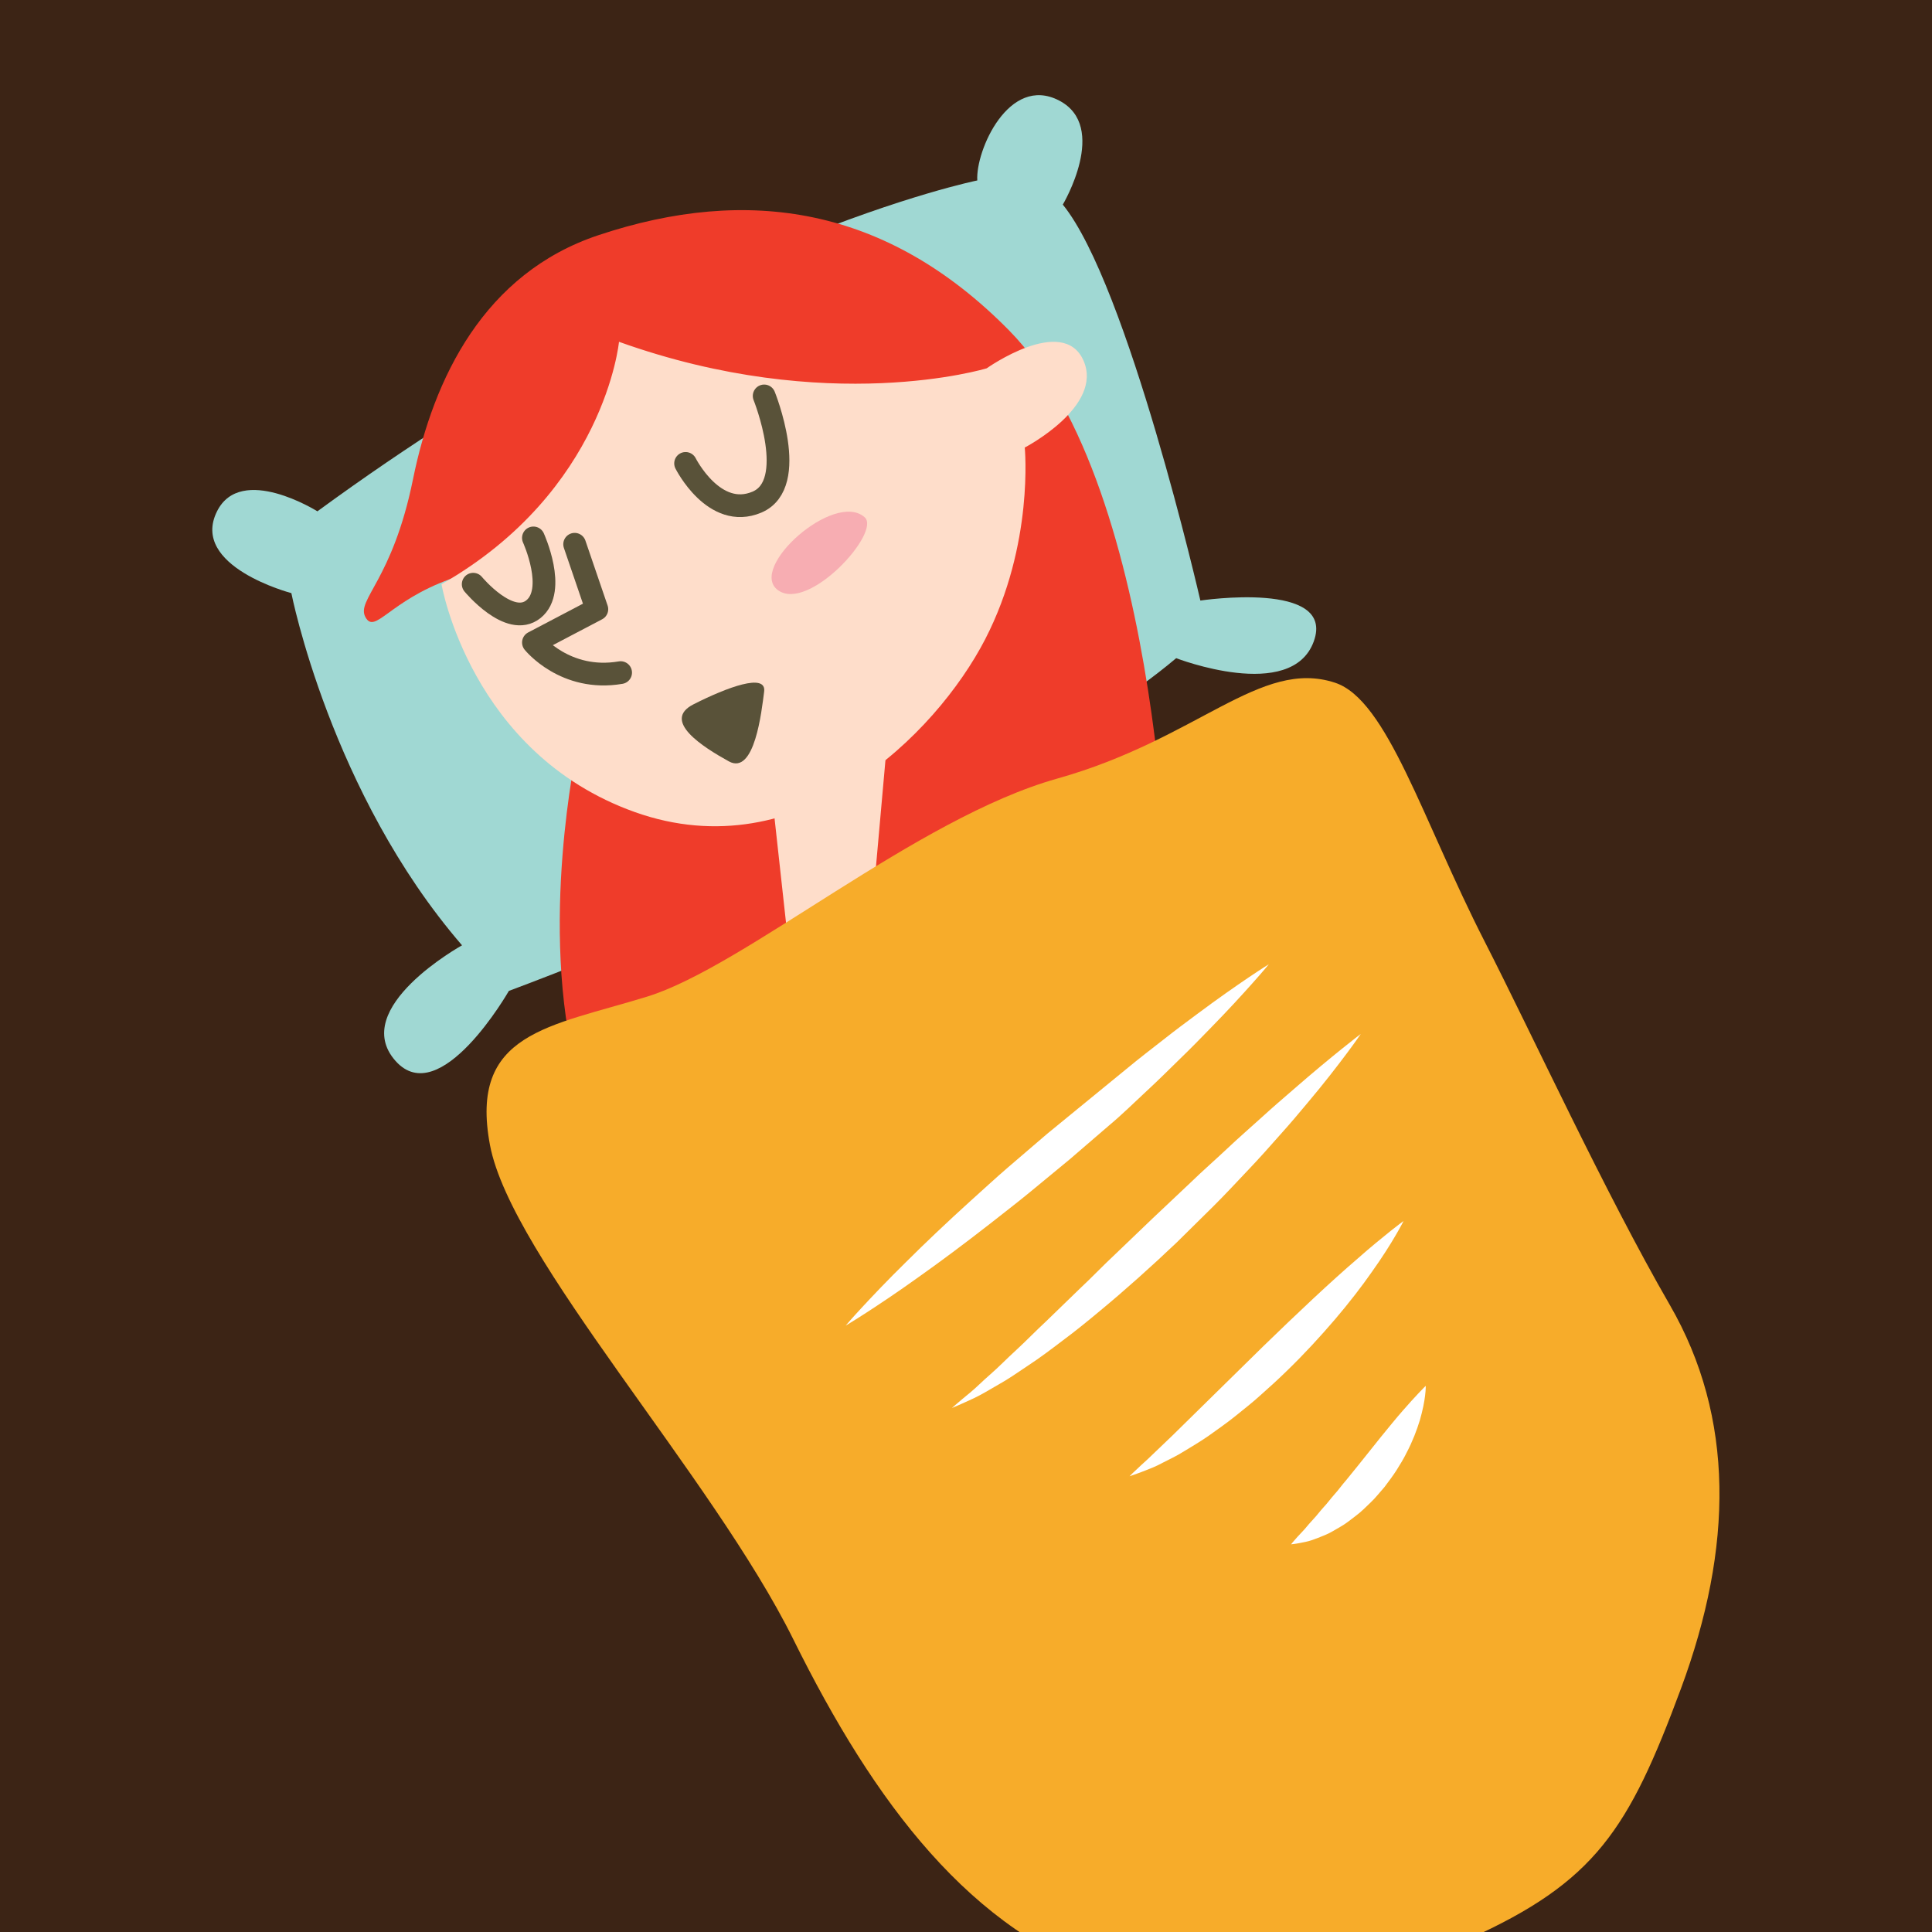 <?xml version="1.0" encoding="UTF-8" standalone="no"?>
<svg
   xmlns:dc="http://purl.org/dc/elements/1.1/"
   xmlns:cc="http://creativecommons.org/ns#"
   xmlns:rdf="http://www.w3.org/1999/02/22-rdf-syntax-ns#"
   xmlns:svg="http://www.w3.org/2000/svg"
   xmlns="http://www.w3.org/2000/svg"
   xmlns:xlink="http://www.w3.org/1999/xlink"
   xml:space="preserve"
   enable-background="new 0 0 792 612"
   viewBox="0 0 85 85"
   height="85"
   width="85"
   y="0px"
   x="0px"
   id="Layer_1"
   version="1.1"><rect x="0" y="0" width="85" height="85" fill="#333333" stroke="none"/><defs
   id="defs483" />
<g
   transform="translate(-393.231,-292.563)"
   id="g3">
	<g
   id="g5">
		<rect
   style="fill:#fff200"
   id="rect7"
   height="85"
   width="85"
   y="190.596"
   x="232.737" />
	</g>
</g>
<g
   transform="translate(-393.231,-292.563)"
   id="g9">
	<rect
   style="fill:#a87d50"
   id="rect11"
   height="85"
   width="85"
   y="280.596"
   x="232.737" />
</g>
<g
   transform="translate(-393.231,-292.563)"
   id="g13">
	<path
   style="fill:#ffffff"
   id="path15"
   d="m 293.548,267.154 c 0,0.716 -0.58,1.296 -1.297,1.296 l -25.851,0 c -0.716,0 -1.296,-0.581 -1.296,-1.296 l 0,0 c 0,-0.717 0.58,-1.298 1.296,-1.298 l 25.851,0 c 0.717,0.001 1.297,0.582 1.297,1.298 l 0,0 z" />
	<g
   id="g17">
		<polygon
   style="fill:#e8e2c3"
   id="polygon19"
   points="255.034,210.972 255.034,220.794 311.437,220.794 311.437,198.525 255.034,198.525 255.034,208.453 250.77,210.972 " />
	</g>
	<g
   id="g21">
		<path
   style="fill:#e3693e"
   id="path23"
   d="m 267.712,264.26 -20.997,0 c -1.488,0 -2.699,-1.212 -2.699,-2.7 0,-1.489 1.211,-2.7 2.699,-2.7 l 15.727,0 c 0.649,0 1.178,-0.528 1.178,-1.178 0,-0.649 -0.528,-1.179 -1.178,-1.179 l -11.414,0 c -1.02,0 -1.848,-0.828 -1.848,-1.848 0,-1.019 0.829,-1.848 1.848,-1.848 l 5.03,0.001 c 0,0.001 0.534,0.026 0.869,-0.292 0.209,-0.197 0.315,-0.512 0.315,-0.934 l 0,-9.84 1.147,0 0,9.84 c 0,0.758 -0.231,1.355 -0.686,1.779 -0.657,0.611 -1.522,0.604 -1.704,0.593 l -4.972,0 c -0.387,0 -0.701,0.315 -0.701,0.701 0,0.386 0.314,0.701 0.701,0.701 l 11.414,0 c 1.282,0 2.325,1.043 2.325,2.326 0,1.283 -1.043,2.326 -2.325,2.326 l -15.727,0 c -0.855,0 -1.552,0.696 -1.552,1.552 0,0.856 0.696,1.552 1.552,1.552 l 20.997,0 0,1.148 10e-4,0 z" />
	</g>
	<g
   id="g25">
		<g
   id="g27">
			<g
   id="g29">
				<rect
   style="fill:#e3693e"
   id="rect31"
   height="2.355"
   width="25.831"
   y="264.799"
   x="266.411" />
			</g>
		</g>
		<g
   id="g33">
			<g
   id="g35">
				<g
   id="g37">
					<polygon
   style="fill:#f1a74b"
   id="polygon39"
   points="269.848,243.841 288.805,243.841 292.241,264.799 266.411,264.799 " />
				</g>
			</g>
		</g>
		<g
   id="g41">
			<g
   id="g43">
				<g
   id="g45">
					<path
   style="fill:#fdfeff"
   id="path47"
   d="m 279.326,245.447 c -4.9,0 -8.872,3.972 -8.872,8.872 0,4.9 3.972,8.873 8.872,8.873 4.9,0 8.873,-3.973 8.873,-8.873 -0.001,-4.9 -3.973,-8.872 -8.873,-8.872 z m 0,14.171 c -2.926,0 -5.298,-2.373 -5.298,-5.299 0,-2.926 2.372,-5.298 5.298,-5.298 2.926,0 5.298,2.373 5.298,5.298 0,2.927 -2.372,5.299 -5.298,5.299 z" />
				</g>
			</g>
		</g>
		<g
   id="g49">
			<g
   id="g51">
				<g
   id="g53">
					<path
   style="fill:#e3693e"
   id="path55"
   d="m 280.341,262.553 c -0.615,0 -1.144,-0.46 -1.231,-1.068 -0.048,-0.33 0.036,-0.657 0.235,-0.924 0.198,-0.267 0.49,-0.439 0.82,-0.487 0.06,-0.009 0.12,-0.013 0.178,-0.013 0.614,0 1.144,0.459 1.232,1.069 0.098,0.678 -0.375,1.311 -1.055,1.409 -0.06,0.009 -0.119,0.014 -0.179,0.014 l 0,0 z m -3.31,-0.311 -0.002,0 c -0.137,0 -0.272,-0.022 -0.404,-0.067 -0.315,-0.107 -0.569,-0.332 -0.715,-0.631 -0.146,-0.299 -0.167,-0.636 -0.059,-0.951 0.173,-0.503 0.646,-0.841 1.178,-0.841 0.137,0 0.273,0.023 0.405,0.067 l 0.017,0.008 c 0.307,0.11 0.554,0.331 0.697,0.625 0.146,0.298 0.167,0.636 0.058,0.95 -0.171,0.502 -0.645,0.84 -1.175,0.84 l 0,0 z m -2.801,-1.792 0,0 c -0.343,0 -0.663,-0.136 -0.899,-0.383 -0.23,-0.24 -0.353,-0.558 -0.346,-0.89 0.006,-0.332 0.143,-0.643 0.383,-0.872 0.233,-0.224 0.54,-0.347 0.861,-0.347 0.343,0 0.663,0.136 0.9,0.383 0.229,0.241 0.354,0.556 0.345,0.889 -0.006,0.332 -0.143,0.642 -0.382,0.872 -0.234,0.225 -0.539,0.348 -0.862,0.348 l 0,0 z m -1.673,-2.874 c -0.547,0 -1.038,-0.366 -1.194,-0.892 -0.094,-0.319 -0.06,-0.656 0.1,-0.948 0.158,-0.292 0.421,-0.505 0.741,-0.6 0.116,-0.034 0.235,-0.052 0.354,-0.052 0.546,0 1.039,0.366 1.193,0.892 0.195,0.659 -0.182,1.353 -0.839,1.547 -0.116,0.036 -0.235,0.053 -0.355,0.053 l 0,0 z m -0.167,-3.321 c -0.077,0 -0.155,-0.008 -0.23,-0.021 -0.676,-0.127 -1.121,-0.779 -0.995,-1.454 0.11,-0.589 0.624,-1.015 1.222,-1.015 0.078,0 0.155,0.006 0.232,0.021 0.674,0.126 1.121,0.779 0.995,1.453 -0.111,0.589 -0.627,1.016 -1.224,1.016 l 0,0 z m 12.852,-2.543 c -0.422,0 -0.812,-0.211 -1.044,-0.565 -0.374,-0.575 -0.212,-1.349 0.363,-1.723 0.203,-0.134 0.438,-0.203 0.68,-0.203 0.423,0 0.813,0.21 1.044,0.564 0.375,0.575 0.213,1.349 -0.362,1.723 -0.203,0.134 -0.439,0.204 -0.681,0.204 l 0,0 z m -11.484,-0.487 c -0.279,0 -0.545,-0.092 -0.765,-0.264 -0.262,-0.204 -0.429,-0.499 -0.469,-0.829 -0.041,-0.331 0.049,-0.656 0.253,-0.919 0.239,-0.304 0.596,-0.479 0.983,-0.479 0.28,0 0.544,0.091 0.766,0.263 0.263,0.205 0.429,0.5 0.469,0.83 0.042,0.33 -0.049,0.656 -0.254,0.918 -0.238,0.305 -0.596,0.48 -0.983,0.48 l 0,0 z m 9.06,-1.794 c -0.214,0 -0.427,-0.057 -0.615,-0.164 -0.289,-0.166 -0.497,-0.434 -0.584,-0.754 -0.088,-0.32 -0.045,-0.656 0.12,-0.945 0.222,-0.387 0.636,-0.629 1.084,-0.629 0.214,0 0.428,0.057 0.616,0.164 0.596,0.341 0.804,1.103 0.464,1.7 -0.222,0.386 -0.637,0.628 -1.085,0.628 l 0,0 z m -6.455,-0.275 c -0.483,0 -0.928,-0.283 -1.13,-0.722 -0.141,-0.301 -0.155,-0.64 -0.039,-0.952 0.114,-0.313 0.343,-0.562 0.646,-0.701 0.165,-0.076 0.341,-0.116 0.522,-0.116 0.483,0 0.928,0.283 1.131,0.722 0.288,0.625 0.017,1.365 -0.606,1.653 -0.167,0.077 -0.342,0.116 -0.524,0.116 l 0,0 z m 3.262,-0.644 c -0.017,0 -0.036,0 -0.053,-0.001 -0.332,-0.013 -0.638,-0.156 -0.864,-0.4 -0.225,-0.244 -0.342,-0.562 -0.327,-0.896 0.028,-0.688 0.601,-1.221 1.296,-1.193 0.686,0.03 1.22,0.61 1.192,1.296 -0.028,0.67 -0.573,1.194 -1.244,1.194 l 0,0 z" />
				</g>
			</g>
		</g>
		<g
   id="g57">
			<g
   id="g59">
				<polygon
   style="fill:#e3693e"
   id="polygon61"
   points="282.081,259.139 283.046,258.495 285.264,261.398 283.914,262.3 " />
			</g>
		</g>
		<g
   id="g63">
			<g
   id="g65">
				<g
   id="g67">
					<rect
   style="fill:#f1a74b"
   id="rect69"
   height="3.583"
   width="2.199"
   y="241.865"
   x="272.811" />
				</g>
			</g>
			<g
   id="g71">
				<g
   id="g73">
					<rect
   style="fill:#f1a74b"
   id="rect75"
   height="3.583"
   width="2.2"
   y="241.865"
   x="283.642" />
				</g>
			</g>
		</g>
	</g>
	<g
   id="g77">
		<g
   id="g79">
			<path
   style="fill:#f1a74b"
   id="path81"
   d="m 239.925,219.591 c 0.712,2.646 2.246,5.975 4.582,9.929 2.335,3.954 4.509,6.903 6.484,8.805 5.688,5.974 8.694,3.727 9.698,3.133 l 0.923,-0.545 c 0.737,-0.436 0.98,-1.385 0.546,-2.121 l -2.915,-4.933 c -0.435,-0.737 -1.385,-0.981 -2.121,-0.546 l -0.98,0.583 c -1.355,0.805 -2.312,0.608 -3,-0.179 l 0,10e-4 c -1.222,-1.443 -2.733,-3.547 -4.545,-6.615 -1.812,-3.067 -2.924,-5.406 -3.599,-7.173 l 0.001,0 c -0.359,-0.982 -0.069,-1.915 1.29,-2.714 l 0.985,-0.578 c 0.736,-0.435 0.98,-1.384 0.545,-2.121 l -2.914,-4.934 c -0.435,-0.736 -1.385,-0.98 -2.121,-0.545 l -0.923,0.545 c -1.003,0.595 -4.422,2.143 -1.936,10.008 z" />
		</g>
	</g>
	<g
   id="g83">
		<polygon
   style="fill:#fdfeff"
   id="polygon85"
   points="254.249,210.188 254.249,220.01 310.652,220.01 310.652,197.74 254.249,197.74 254.249,207.668 249.986,210.188 " />
	</g>
	<g
   id="g87">
		<path
   style="fill:#e3693e"
   id="path89"
   d="m 260.807,203.516 1.132,0 0,4.751 5.768,0 0,-4.751 1.132,0 0,11.329 -1.132,0 0,-5.469 -5.768,0 0,5.468 -1.132,0 0,-11.328 z" />
		<path
   style="fill:#e3693e"
   id="path91"
   d="m 278.474,212.063 0.909,0.478 c -0.298,0.585 -0.643,1.058 -1.033,1.417 -0.391,0.36 -0.83,0.633 -1.319,0.821 -0.487,0.188 -1.04,0.281 -1.656,0.281 -1.367,0 -2.436,-0.448 -3.206,-1.344 -0.771,-0.896 -1.157,-1.909 -1.157,-3.039 0,-1.062 0.327,-2.01 0.979,-2.842 0.827,-1.058 1.935,-1.586 3.322,-1.586 1.429,0 2.569,0.542 3.423,1.625 0.606,0.765 0.914,1.72 0.925,2.865 l -7.54,0 c 0.02,0.973 0.332,1.771 0.933,2.394 0.601,0.622 1.344,0.933 2.229,0.933 0.427,0 0.841,-0.074 1.246,-0.222 0.403,-0.148 0.746,-0.345 1.029,-0.591 0.281,-0.245 0.587,-0.642 0.916,-1.19 z m 0,-2.255 c -0.145,-0.575 -0.354,-1.035 -0.628,-1.379 -0.276,-0.344 -0.639,-0.621 -1.091,-0.832 -0.453,-0.21 -0.928,-0.316 -1.427,-0.316 -0.822,0 -1.529,0.266 -2.121,0.794 -0.432,0.385 -0.758,0.963 -0.979,1.733 l 6.246,0 0,0 z" />
		<path
   style="fill:#e3693e"
   id="path93"
   d="m 281.508,203.23 1.078,0 0,11.614 -1.078,0 0,-11.614 z" />
		<path
   style="fill:#e3693e"
   id="path95"
   d="m 284.666,203.23 1.078,0 0,11.614 -1.078,0 0,-11.614 z" />
		<path
   style="fill:#e3693e"
   id="path97"
   d="m 291.952,206.25 c 1.291,0 2.36,0.467 3.209,1.402 0.771,0.853 1.157,1.861 1.157,3.026 0,1.17 -0.408,2.193 -1.223,3.069 -0.815,0.875 -1.864,1.313 -3.144,1.313 -1.286,0 -2.336,-0.438 -3.152,-1.313 -0.814,-0.875 -1.222,-1.898 -1.222,-3.069 0,-1.161 0.385,-2.167 1.157,-3.019 0.849,-0.94 1.921,-1.409 3.218,-1.409 z m -0.005,1.055 c -0.896,0 -1.667,0.331 -2.312,0.993 -0.643,0.662 -0.965,1.463 -0.965,2.403 0,0.606 0.146,1.17 0.44,1.694 0.293,0.523 0.69,0.928 1.189,1.213 0.5,0.285 1.049,0.427 1.646,0.427 0.597,0 1.146,-0.142 1.646,-0.427 0.5,-0.285 0.896,-0.689 1.191,-1.213 0.293,-0.524 0.44,-1.088 0.44,-1.694 0,-0.939 -0.323,-1.741 -0.97,-2.403 -0.645,-0.662 -1.413,-0.993 -2.305,-0.993 z" />
		<path
   style="fill:#e3693e"
   id="path99"
   d="m 299.437,213.15 c 0.262,0 0.485,0.092 0.67,0.276 0.185,0.186 0.277,0.411 0.277,0.678 0,0.262 -0.092,0.487 -0.277,0.675 -0.185,0.188 -0.408,0.281 -0.67,0.281 -0.261,0 -0.485,-0.094 -0.67,-0.281 -0.185,-0.188 -0.277,-0.412 -0.277,-0.675 0,-0.267 0.093,-0.492 0.277,-0.678 0.185,-0.184 0.409,-0.276 0.67,-0.276 z m 0.546,-9.92 0,8.779 -1.116,0 0,-8.779 1.116,0 z" />
		<path
   style="fill:#e3693e"
   id="path101"
   d="m 304.089,213.15 c 0.262,0 0.484,0.092 0.67,0.276 0.185,0.186 0.277,0.411 0.277,0.678 0,0.262 -0.093,0.487 -0.277,0.675 -0.186,0.188 -0.408,0.281 -0.67,0.281 -0.262,0 -0.485,-0.094 -0.67,-0.281 -0.185,-0.188 -0.277,-0.412 -0.277,-0.675 0,-0.267 0.093,-0.492 0.277,-0.678 0.184,-0.184 0.408,-0.276 0.67,-0.276 z m 0.547,-9.92 0,8.779 -1.117,0 0,-8.779 1.117,0 z" />
	</g>
</g>
<g
   transform="translate(-393.231,-292.563)"
   id="g103">
	<rect
   style="fill:#00a79d"
   id="rect105"
   height="85"
   width="85"
   y="370.426"
   x="233.333" />
</g>
<g
   transform="translate(-393.231,-292.563)"
   id="g107">
	<g
   id="g109">
		<g
   id="g111">
			
				<linearGradient
   gradientTransform="matrix(0.736,0.677,0.677,-0.736,2588.242,-215.169)"
   y2="-1927.327"
   x2="-830.969"
   y1="-1927.327"
   x1="-842.357"
   gradientUnits="userSpaceOnUse"
   id="SVGID_1_">
				<stop
   id="stop114"
   style="stop-color:#6E6F71"
   offset="0" />
				<stop
   id="stop116"
   style="stop-color:#59595B"
   offset="1" />
			</linearGradient>
			<path
   style="fill:url(#SVGID_1_)"
   id="path118"
   d="m 277.985,347.319 c -0.302,0.327 -0.812,0.349 -1.141,0.048 l -7.19,-6.621 c -0.328,-0.303 -0.349,-0.812 -0.047,-1.141 l 0.385,-0.418 c 0.302,-0.328 0.812,-0.35 1.14,-0.048 l 7.19,6.621 c 0.328,0.302 0.349,0.812 0.047,1.14 l -0.384,0.419 z" />
			
				<radialGradient
   gradientUnits="userSpaceOnUse"
   gradientTransform="matrix(0.736,0.677,0.677,-0.736,2588.242,-215.169)"
   r="4.1"
   cy="-1927.038"
   cx="-836.664"
   id="SVGID_2_">
				<stop
   id="stop121"
   style="stop-color:#929496"
   offset="0" />
				<stop
   id="stop123"
   style="stop-color:#949698"
   offset="0.42" />
				<stop
   id="stop125"
   style="stop-color:#9A9D9F"
   offset="0.644" />
				<stop
   id="stop127"
   style="stop-color:#A6A8AA"
   offset="0.822" />
				<stop
   id="stop129"
   style="stop-color:#B7BABC"
   offset="0.975" />
				<stop
   id="stop131"
   style="stop-color:#BBBEC0"
   offset="1" />
			</radialGradient>
			<path
   style="fill:url(#SVGID_2_)"
   id="path133"
   d="m 278.181,347.107 c -0.547,0.594 -0.812,0.348 -1.14,0.047 l -7.19,-6.621 c -0.328,-0.303 -0.349,-0.812 -0.047,-1.141 l 0.385,-0.418 c 0.302,-0.328 0.812,-0.349 1.141,-0.047 l 7.19,6.621 c 0.328,0.302 0.349,0.812 0.047,1.14 l -0.386,0.419 z" />
			
				<radialGradient
   gradientUnits="userSpaceOnUse"
   gradientTransform="matrix(0.041,0.999,0.999,-0.041,2926.941,-621.815)"
   r="12.161"
   cy="-2317.554"
   cx="1155.84"
   id="SVGID_3_">
				<stop
   id="stop136"
   style="stop-color:#929496"
   offset="0" />
				<stop
   id="stop138"
   style="stop-color:#949698"
   offset="0.466" />
				<stop
   id="stop140"
   style="stop-color:#999B9D"
   offset="0.638" />
				<stop
   id="stop142"
   style="stop-color:#A3A5A8"
   offset="0.762" />
				<stop
   id="stop144"
   style="stop-color:#B2B5B7"
   offset="0.861" />
				<stop
   id="stop146"
   style="stop-color:#BBBEC0"
   offset="0.902" />
				<stop
   id="stop148"
   style="stop-color:#BEC0C2"
   offset="0.904" />
				<stop
   id="stop150"
   style="stop-color:#D3D5D6"
   offset="0.925" />
				<stop
   id="stop152"
   style="stop-color:#E3E5E5"
   offset="0.947" />
				<stop
   id="stop154"
   style="stop-color:#EDEFEF"
   offset="0.971" />
				<stop
   id="stop156"
   style="stop-color:#F1F2F2"
   offset="1" />
			</radialGradient>
			<circle
   style="fill:url(#SVGID_3_)"
   id="circle158"
   r="12.162"
   cy="336.021"
   cx="265.63" />
		</g>
		<circle
   style="fill:#8b5f3d"
   id="circle160"
   r="9.625"
   cy="336.021"
   cx="265.63" />
		<circle
   style="fill:#a87d50"
   id="circle162"
   r="8.441"
   cy="336.021"
   cx="265.63" />
		<g
   id="g164">
			<path
   style="fill:#8b5f3d"
   id="path166"
   d="m 266.562,345.494 c 0.144,-0.013 0.286,-0.03 0.427,-0.049 0.002,0 0.004,0 0.005,0 0.002,-10e-4 0.004,-10e-4 0.007,-10e-4 0.14,-0.02 0.278,-0.041 0.416,-0.066 0.016,-0.003 0.032,-0.005 0.047,-0.008 0.13,-0.024 0.258,-0.052 0.386,-0.08 0.023,-0.005 0.046,-0.01 0.069,-0.015 0.122,-0.029 0.244,-0.061 0.364,-0.094 0.027,-0.009 0.055,-0.016 0.082,-0.023 0.117,-0.033 0.233,-0.069 0.348,-0.107 0.03,-0.01 0.06,-0.019 0.089,-0.029 0.112,-0.038 0.224,-0.078 0.334,-0.12 0.031,-0.011 0.062,-0.023 0.092,-0.036 0.108,-0.042 0.217,-0.087 0.323,-0.133 0.031,-0.014 0.062,-0.027 0.093,-0.042 0.106,-0.047 0.21,-0.095 0.313,-0.146 0.031,-0.016 0.062,-0.03 0.092,-0.047 0.104,-0.052 0.205,-0.104 0.306,-0.16 0.029,-0.017 0.058,-0.032 0.088,-0.05 0.101,-0.057 0.2,-0.114 0.298,-0.175 0.028,-0.017 0.055,-0.034 0.082,-0.052 0.099,-0.062 0.197,-0.125 0.293,-0.191 0.024,-0.016 0.047,-0.032 0.07,-0.05 0.099,-0.067 0.197,-0.138 0.292,-0.209 0.018,-0.013 0.034,-0.027 0.052,-0.04 0.101,-0.076 0.201,-0.155 0.299,-0.235 0.005,-0.005 0.01,-0.009 0.015,-0.013 0.436,-0.36 0.839,-0.76 1.205,-1.189 0.007,-0.009 0.015,-0.017 0.021,-0.025 0.068,-0.081 0.134,-0.165 0.2,-0.248 0.027,-0.035 0.055,-0.068 0.082,-0.104 0.057,-0.074 0.112,-0.151 0.168,-0.228 0.032,-0.046 0.065,-0.091 0.098,-0.136 0.05,-0.072 0.098,-0.146 0.146,-0.22 0.034,-0.052 0.07,-0.104 0.103,-0.157 0.044,-0.071 0.087,-0.143 0.13,-0.215 0.035,-0.059 0.069,-0.115 0.102,-0.175 0.04,-0.07 0.078,-0.142 0.115,-0.213 0.033,-0.062 0.066,-0.124 0.099,-0.188 0.035,-0.07 0.068,-0.142 0.103,-0.212 0.031,-0.066 0.062,-0.133 0.092,-0.199 0.031,-0.07 0.062,-0.141 0.091,-0.212 0.029,-0.07 0.058,-0.14 0.085,-0.21 0.027,-0.071 0.054,-0.141 0.08,-0.212 0.026,-0.073 0.052,-0.146 0.077,-0.221 0.022,-0.069 0.046,-0.14 0.068,-0.211 0.023,-0.076 0.045,-0.153 0.067,-0.23 0.021,-0.07 0.04,-0.14 0.058,-0.211 0.021,-0.079 0.039,-0.159 0.058,-0.239 0.016,-0.07 0.032,-0.14 0.047,-0.21 0.017,-0.083 0.031,-0.166 0.046,-0.25 0.012,-0.069 0.026,-0.138 0.037,-0.207 0.014,-0.087 0.024,-0.175 0.035,-0.263 0.009,-0.067 0.019,-0.134 0.026,-0.201 0.01,-0.093 0.017,-0.187 0.024,-0.28 0.005,-0.063 0.012,-0.127 0.015,-0.19 0.007,-0.105 0.009,-0.211 0.011,-0.317 10e-4,-0.053 0.004,-0.106 0.005,-0.159 10e-4,-0.16 -0.001,-0.32 -0.008,-0.481 -0.006,-0.147 -0.017,-0.294 -0.03,-0.438 -0.002,-0.025 -0.003,-0.051 -0.006,-0.074 l 0.001,0.001 c -0.362,-3.847 -2.969,-6.997 -6.456,-8.195 l 0,0.001 c -0.271,-0.094 -0.549,-0.176 -0.831,-0.244 -0.009,-0.003 -0.018,-0.005 -0.026,-0.007 -0.13,-0.032 -0.261,-0.061 -0.394,-0.087 -0.023,-0.006 -0.048,-0.01 -0.072,-0.014 -0.12,-0.022 -0.24,-0.044 -0.36,-0.062 -0.041,-0.006 -0.082,-0.011 -0.122,-0.016 -0.106,-0.016 -0.214,-0.029 -0.322,-0.041 -0.06,-0.006 -0.119,-0.01 -0.179,-0.015 -0.092,-0.008 -0.184,-0.017 -0.276,-0.021 -0.085,-0.005 -0.171,-0.007 -0.257,-0.009 -0.069,-0.003 -0.138,-0.006 -0.208,-0.007 -0.158,-10e-4 -0.316,0.001 -0.476,0.008 -0.147,0.006 -0.295,0.017 -0.441,0.029 -0.042,0.004 -0.084,0.008 -0.126,0.013 -0.112,0.011 -0.224,0.023 -0.335,0.039 -0.037,0.005 -0.074,0.01 -0.111,0.015 -0.139,0.021 -0.276,0.044 -0.413,0.069 -0.041,0.008 -0.082,0.018 -0.123,0.025 -0.099,0.021 -0.197,0.043 -0.294,0.065 -0.052,0.013 -0.104,0.025 -0.157,0.038 -0.098,0.025 -0.194,0.053 -0.291,0.08 -0.067,0.02 -0.133,0.04 -0.199,0.061 -0.093,0.028 -0.184,0.059 -0.275,0.09 -0.063,0.023 -0.127,0.046 -0.19,0.07 -0.063,0.022 -0.126,0.047 -0.188,0.072 -0.067,0.027 -0.135,0.053 -0.202,0.082 -0.049,0.021 -0.098,0.043 -0.146,0.064 -0.133,0.059 -0.264,0.12 -0.394,0.185 -0.039,0.02 -0.078,0.038 -0.117,0.059 -0.08,0.041 -0.158,0.082 -0.236,0.125 -0.025,0.015 -0.05,0.028 -0.074,0.043 -0.265,0.149 -0.521,0.309 -0.77,0.481 -1.91,1.325 -3.309,3.32 -3.871,5.632 0,-0.001 10e-4,-0.001 0.002,-0.001 -0.077,0.317 -0.14,0.641 -0.186,0.969 -10e-4,0.008 -0.002,0.014 -0.003,0.021 -0.014,0.106 -0.026,0.214 -0.039,0.321 -10e-4,0.022 -0.003,0.045 -0.005,0.068 -0.014,0.146 -0.024,0.294 -0.031,0.442 -0.004,0.092 -0.008,0.184 -0.01,0.276 -0.001,0.049 -0.002,0.099 -0.002,0.148 0,0.143 10e-4,0.286 0.007,0.431 0.006,0.161 0.017,0.321 0.032,0.48 0.005,0.052 0.012,0.104 0.018,0.157 0.012,0.105 0.022,0.211 0.038,0.314 0.008,0.062 0.02,0.123 0.03,0.186 0.015,0.094 0.03,0.188 0.047,0.28 0.013,0.064 0.028,0.13 0.041,0.194 0.02,0.088 0.037,0.176 0.059,0.263 0.016,0.065 0.034,0.132 0.051,0.196 0.022,0.085 0.044,0.169 0.069,0.252 0.02,0.066 0.041,0.132 0.062,0.197 0.026,0.081 0.052,0.162 0.08,0.242 0.023,0.065 0.047,0.13 0.07,0.194 0.029,0.079 0.06,0.158 0.091,0.236 0.026,0.063 0.052,0.128 0.08,0.19 0.032,0.077 0.066,0.154 0.102,0.23 0.028,0.062 0.057,0.123 0.087,0.186 0.036,0.074 0.074,0.15 0.113,0.224 0.031,0.06 0.062,0.12 0.095,0.18 0.04,0.074 0.082,0.146 0.124,0.22 0.033,0.058 0.066,0.115 0.102,0.172 0.044,0.073 0.09,0.145 0.136,0.216 0.035,0.056 0.07,0.11 0.107,0.165 0.048,0.072 0.099,0.143 0.149,0.213 0.037,0.053 0.073,0.104 0.111,0.154 0.054,0.073 0.11,0.145 0.166,0.216 0.037,0.046 0.073,0.094 0.109,0.139 0.064,0.077 0.13,0.153 0.196,0.229 0.033,0.037 0.063,0.074 0.096,0.111 0.1,0.111 0.201,0.219 0.306,0.325 0,10e-4 10e-4,10e-4 10e-4,10e-4 0.105,0.105 0.213,0.21 0.323,0.311 0.037,0.034 0.074,0.066 0.111,0.099 0.074,0.067 0.148,0.134 0.225,0.198 0.045,0.039 0.092,0.074 0.138,0.112 0.07,0.056 0.14,0.113 0.211,0.168 0.05,0.039 0.103,0.075 0.153,0.113 0.07,0.052 0.139,0.103 0.209,0.151 0.054,0.037 0.11,0.073 0.165,0.109 0.07,0.047 0.14,0.094 0.211,0.138 0.057,0.036 0.115,0.07 0.173,0.104 0.071,0.043 0.143,0.085 0.214,0.126 0.059,0.033 0.119,0.065 0.179,0.098 0.072,0.038 0.146,0.077 0.219,0.114 0.061,0.031 0.123,0.061 0.184,0.09 0.074,0.036 0.149,0.07 0.226,0.104 0.062,0.028 0.125,0.055 0.188,0.082 0.076,0.031 0.153,0.062 0.23,0.093 0.064,0.025 0.128,0.051 0.192,0.073 0.078,0.028 0.158,0.056 0.237,0.082 0.065,0.022 0.13,0.044 0.196,0.064 0.082,0.025 0.164,0.049 0.245,0.072 0.065,0.019 0.13,0.037 0.196,0.054 0.084,0.022 0.169,0.043 0.255,0.062 0.064,0.016 0.129,0.03 0.194,0.044 0.09,0.019 0.18,0.035 0.271,0.052 0.062,0.011 0.123,0.023 0.186,0.032 0.101,0.017 0.203,0.029 0.304,0.043 0.053,0.006 0.105,0.014 0.159,0.021 0.15,0.016 0.301,0.029 0.453,0.038 0.005,0 0.011,0.002 0.016,0.002 0.034,0.002 0.069,0.002 0.103,0.003 0.053,0.002 0.105,0.004 0.158,0.006 0.077,0.003 0.152,0.008 0.229,0.008 0.164,0.002 0.329,-10e-4 0.495,-0.008 0.15,-0.004 0.301,-0.015 0.45,-0.028 z m -0.666,-0.319 c -0.732,-0.318 -1.224,-0.819 -1.982,-1.131 -0.582,-0.239 -1.184,-0.22 -1.799,-0.272 -0.41,-0.034 -0.839,-0.035 -1.227,-0.176 -0.567,-0.201 -0.914,-0.775 -1.276,-1.244 -0.688,-0.888 -1.481,-1.61 -2.063,-2.597 -0.275,-0.468 -0.354,-1.046 -0.588,-1.535 -0.401,-0.834 -0.449,-1.685 -0.446,-2.607 0.003,-0.914 0.093,-1.847 0.194,-2.77 0.074,-0.118 0.14,-0.503 0.198,-0.618 0.139,-0.277 0.208,-0.363 0.321,-0.645 0.19,-0.474 0.535,-0.93 0.81,-1.33 0.156,-0.229 0.346,-0.44 0.522,-0.614 0.194,-0.191 0.433,-0.349 0.626,-0.521 0.168,-0.148 0.504,-0.406 0.751,-0.686 0.945,-0.227 1.911,-0.895 2.704,-1.09 0.277,-0.068 0.553,-0.123 0.828,-0.168 0.055,-0.06 0.134,-0.1 0.223,-0.104 0.065,-0.002 0.128,0.016 0.18,0.047 0.132,-0.016 0.263,-0.031 0.396,-0.043 0.032,-0.023 0.071,-0.038 0.113,-0.04 0.036,-0.001 0.069,0.007 0.099,0.021 0.238,-0.019 0.477,-0.032 0.716,-0.042 0.035,-0.032 0.082,-0.055 0.134,-0.057 0.053,-0.002 0.102,0.017 0.14,0.048 0.086,-0.002 0.173,-0.004 0.259,-0.006 0.026,-0.014 0.055,-0.022 0.086,-0.023 0.035,-10e-4 0.067,0.007 0.096,0.021 0.351,-0.006 0.705,-0.008 1.066,-0.01 0.686,-0.006 1.289,0.117 1.947,0.18 0.018,0.002 0.037,0.003 0.054,0.004 0.304,0.143 0.776,0.131 1.069,0.339 0.365,0.259 0.775,0.501 1.172,0.722 0.352,0.195 0.682,0.328 0.917,0.649 0.237,0.323 0.475,0.488 0.786,0.747 0.262,0.218 0.503,0.539 0.656,0.848 0.11,0.224 0.16,0.523 0.29,0.738 0.107,0.177 0.292,0.33 0.417,0.543 0.373,0.639 0.498,1.044 0.691,1.778 0.155,0.998 0.088,1.738 0.01,2.426 -0.083,0.734 -0.379,1.403 -0.537,2.126 -0.152,0.696 -0.281,1.166 -0.671,1.778 -0.302,0.475 -0.745,0.78 -1.033,1.288 -0.467,0.821 -0.51,1.477 -1.37,2.016 -0.613,0.385 -1.058,0.809 -1.675,1.156 -0.895,0.503 -1.75,0.769 -2.877,0.928 -0.499,0.06 -0.767,-0.006 -0.927,-0.074 z" />
		</g>
		<g
   style="opacity:0.3"
   id="g168">
			<g
   style="opacity:0.9"
   id="g170">
				<path
   style="fill:#a87d50"
   id="path172"
   d="m 269.276,343.423 c -0.078,0.042 -0.157,0.084 -0.236,0.125 0.061,0.075 0.096,0.177 0.092,0.309 -0.099,0.144 0.074,0.099 0.384,-0.085 0.31,-0.181 0.749,-0.506 1.166,-0.902 -0.056,-0.088 -0.175,-0.091 -0.393,0.004 -0.221,0.091 -0.535,0.285 -1.013,0.549 z" />
				<path
   style="fill:#a87d50"
   id="path174"
   d="m 265.338,342.731 c -0.09,0.045 -0.18,0.089 -0.267,0.132 0.01,0.006 0.021,0.013 0.031,0.021 0.08,-0.051 0.159,-0.103 0.236,-0.153 z" />
				<path
   style="fill:#a87d50"
   id="path176"
   d="m 266.403,344.076 c 0.306,-0.037 0.544,-0.121 0.756,-0.211 0.106,-0.045 0.204,-0.098 0.302,-0.146 0.098,-0.049 0.192,-0.105 0.295,-0.154 -0.134,0.007 -0.253,0.01 -0.363,-0.008 -0.109,-0.017 -0.205,-0.044 -0.283,-0.083 -0.196,-0.074 -0.444,-0.12 -0.716,-0.168 -0.079,0.041 -0.18,0.078 -0.287,0.116 -0.108,0.038 -0.227,0.062 -0.338,0.076 0.125,0.026 0.125,0.026 0.281,-0.034 -0.079,0.031 -0.196,0.076 -0.294,0.115 -0.1,0.032 -0.181,0.059 -0.181,0.059 0.022,0.029 0.083,0.051 0.17,0.066 0.086,0.012 0.198,0.012 0.322,0.008 0.124,-0.008 0.258,-0.027 0.39,-0.052 0.13,-0.031 0.26,-0.061 0.368,-0.104 -0.251,0.137 -0.623,0.314 -0.943,0.423 0.095,0.027 0.197,0.054 0.306,0.076 0.13,-0.015 0.267,-0.029 0.382,-0.055 0,0 -0.041,0.021 -0.083,0.038 -0.042,0.021 -0.084,0.038 -0.084,0.038 z" />
				<path
   style="fill:#a87d50"
   id="path178"
   d="m 273.325,341.312 c -0.042,0.057 -0.089,0.108 -0.133,0.157 -0.062,0.253 -0.162,0.532 -0.281,0.813 0.085,-0.081 0.165,-0.168 0.248,-0.254 0.083,-0.086 0.165,-0.176 0.243,-0.27 0.045,-0.143 0.103,-0.311 0.15,-0.48 0.03,-0.01 0.06,-0.019 0.09,-0.031 0.017,0.037 0.027,0.09 -0.009,0.232 0.006,-0.008 0.011,-0.015 0.017,-0.021 0.085,-0.112 0.172,-0.225 0.256,-0.345 -0.043,0.028 -0.089,0.052 -0.132,0.073 0.094,-0.189 0.191,-0.38 0.26,-0.541 0.062,-0.161 0.095,-0.291 0.055,-0.359 -0.071,0.03 -0.176,0.188 -0.309,0.386 -0.066,0.099 -0.139,0.207 -0.215,0.318 -0.079,0.111 -0.161,0.22 -0.24,0.322 z" />
				<path
   style="fill:#a87d50"
   id="path180"
   d="m 274.259,334.727 c -0.104,0.08 -0.228,0.101 -0.377,0.034 0.049,0.112 0.085,0.242 0.107,0.383 0.024,0.141 0.044,0.288 0.052,0.438 0.025,0.298 0.028,0.593 0.086,0.828 -0.173,-0.115 -0.297,0.026 -0.404,0.296 -0.103,0.27 -0.207,0.67 -0.33,1.091 -0.126,0.42 -0.286,0.859 -0.456,1.218 -0.175,0.359 -0.355,0.637 -0.501,0.758 -0.319,0.328 -0.676,0.823 -1.093,1.278 -0.205,0.23 -0.43,0.446 -0.65,0.638 -0.228,0.187 -0.452,0.348 -0.669,0.463 -0.091,0.175 0.017,0.229 -0.262,0.51 0.223,-0.099 0.437,-0.275 0.611,-0.53 0.034,-0.05 0.066,-0.098 0.097,-0.149 -0.031,0.052 -0.063,0.101 -0.097,0.149 -0.062,0.095 -0.132,0.181 -0.21,0.269 -0.039,0.044 -0.078,0.089 -0.121,0.134 -0.044,0.044 -0.089,0.09 -0.137,0.137 0.073,-0.054 0.133,-0.08 0.142,-0.036 -0.021,0.053 -0.056,0.103 -0.1,0.151 0.433,-0.2 0.841,-0.435 1.182,-0.604 0.342,-0.167 0.63,-0.263 0.825,-0.16 0.064,-0.079 0.128,-0.157 0.191,-0.234 0.38,-0.484 0.611,-0.83 0.794,-1.023 0.174,-0.198 0.292,-0.249 0.375,-0.186 0.331,-0.722 0.551,-1.541 0.705,-2.104 0.078,-0.228 0.136,-0.453 0.202,-0.677 0.055,-0.224 0.116,-0.446 0.159,-0.669 0.099,-0.445 0.163,-0.891 0.205,-1.355 -0.049,-0.15 -0.097,-0.299 -0.149,-0.438 -0.056,-0.14 -0.113,-0.273 -0.17,-0.394 0,-0.072 -0.004,-0.143 -0.007,-0.216 z" />
				<path
   style="fill:#a87d50"
   id="path182"
   d="m 265.119,344.032 c -0.128,-0.338 -0.681,-0.658 -1.312,-1.05 -0.641,-0.388 -1.353,-0.849 -2.048,-1.346 -0.347,-0.275 -0.664,-0.587 -0.931,-0.936 -0.139,-0.172 -0.256,-0.358 -0.372,-0.543 -0.108,-0.19 -0.214,-0.382 -0.298,-0.584 -0.354,-0.799 -0.5,-1.688 -0.425,-2.589 -0.15,0.122 -0.311,0.142 -0.454,0.011 -0.074,-0.064 -0.137,-0.167 -0.189,-0.312 -0.028,-0.073 -0.048,-0.155 -0.063,-0.249 -0.009,-0.047 -0.017,-0.096 -0.022,-0.148 -0.004,-0.053 -0.007,-0.107 -0.009,-0.164 -0.011,-0.237 0.106,-0.545 0.233,-0.804 0.123,-0.262 0.259,-0.475 0.248,-0.587 0.121,-0.535 0.208,-0.898 0.346,-1.279 0.143,-0.378 0.34,-0.781 0.844,-1.301 -0.124,0.044 -0.227,0.032 -0.328,0.033 -0.102,0.004 -0.2,0.022 -0.317,0.123 -0.363,0.218 -0.741,0.534 -1.053,0.972 -0.311,0.437 -0.567,0.987 -0.664,1.62 -0.031,0.178 -0.176,0.417 -0.301,0.514 -0.117,0.097 -0.229,0.043 -0.144,-0.4 -0.208,0.523 -0.282,0.995 -0.307,1.429 -0.021,0.435 0.01,0.834 0.039,1.25 0.007,0.073 0.013,0.144 0.019,0.21 0.008,0.066 0.015,0.129 0.022,0.188 0.012,0.118 0.021,0.223 0.033,0.315 0.011,0.093 0.016,0.173 0.018,0.243 0.005,0.071 0.006,0.131 0.003,0.184 -0.013,0.207 -0.078,0.278 -0.174,0.303 -0.189,0.053 -0.494,-0.107 -0.554,0.356 -0.029,0.082 -0.045,0.177 -0.046,0.282 -0.001,0.104 0.004,0.225 0.028,0.35 0.46,0.847 1.068,1.545 1.735,2.108 0.676,0.558 1.409,0.989 2.178,1.303 0.089,0.039 0.183,0.09 0.276,0.153 0.093,0.064 0.19,0.132 0.289,0.199 0.097,0.07 0.199,0.133 0.299,0.187 0.051,0.026 0.101,0.052 0.15,0.072 0.05,0.019 0.099,0.033 0.147,0.044 0.689,0.23 1.542,0.307 2.168,0.223 0.079,-0.011 0.154,-0.02 0.224,-0.031 0.071,-0.015 0.138,-0.029 0.2,-0.045 0.124,-0.027 0.229,-0.062 0.313,-0.101 0.165,-0.069 0.243,-0.14 0.199,-0.203 z" />
				<path
   style="fill:#a87d50"
   id="path184"
   d="m 264.006,332.078 c -0.292,0.141 -0.593,0.28 -0.896,0.437 0.26,-0.026 0.515,-0.034 0.763,-0.021 0.25,0.018 0.491,0.045 0.727,0.096 0.061,-0.04 0.125,-0.068 0.189,-0.104 0.064,-0.036 0.129,-0.069 0.19,-0.099 -0.371,-0.069 -0.703,-0.147 -0.973,-0.309 z" />
				<path
   style="fill:#a87d50"
   id="path186"
   d="m 256.309,337.795 c 0.17,0.108 0.246,-0.029 0.315,-0.255 0.039,-0.113 0.074,-0.25 0.118,-0.391 0.05,-0.142 0.105,-0.287 0.179,-0.418 -0.062,-0.62 0.01,-1.158 0.16,-1.594 0.151,-0.437 0.385,-0.771 0.662,-1.017 -0.026,-0.041 0.027,-0.168 0.093,-0.309 0.073,-0.138 0.156,-0.291 0.191,-0.386 0.045,0.084 0.381,-0.214 0.243,0.157 0.034,-0.092 0.081,-0.18 0.132,-0.264 0.052,-0.084 0.114,-0.16 0.169,-0.235 0.11,-0.149 0.219,-0.276 0.244,-0.412 0.235,-0.211 0.201,-0.075 0.16,0.075 -0.04,0.153 -0.08,0.326 0.095,0.202 0.219,-0.489 0.546,-0.896 0.887,-1.189 0.341,-0.297 0.7,-0.479 0.994,-0.568 0.294,-0.093 0.53,-0.085 0.655,-0.024 0.129,0.068 0.149,0.189 0.052,0.369 -0.032,0.075 -0.082,0.148 -0.134,0.23 -0.053,0.08 -0.11,0.165 -0.167,0.252 -0.054,0.091 -0.106,0.182 -0.149,0.273 -0.04,0.096 -0.069,0.193 -0.082,0.29 -0.023,0.195 -0.217,0.392 -0.453,0.614 -0.238,0.22 -0.519,0.471 -0.729,0.716 0.123,-0.026 0.332,-0.204 0.497,-0.299 0.167,-0.096 0.278,-0.116 0.193,0.116 -0.207,0.416 -0.343,0.907 -0.315,1.234 0.231,-0.516 0.568,-1.065 0.96,-1.494 0.194,-0.214 0.396,-0.4 0.594,-0.538 0.095,-0.074 0.194,-0.126 0.281,-0.179 0.09,-0.046 0.174,-0.083 0.248,-0.109 0.24,-0.061 0.475,-0.105 0.707,-0.131 0.303,-0.155 0.604,-0.296 0.896,-0.436 0.271,0.161 0.604,0.239 0.975,0.308 0.152,-0.08 0.29,-0.149 0.368,-0.233 0.101,-0.07 0.092,-0.129 0.008,-0.184 -0.041,-0.027 -0.101,-0.053 -0.173,-0.08 -0.072,-0.023 -0.157,-0.042 -0.25,-0.064 -0.093,-0.02 -0.191,-0.031 -0.292,-0.051 -0.1,-0.015 -0.201,-0.024 -0.298,-0.04 -0.096,-0.011 -0.188,-0.022 -0.269,-0.04 -0.081,-0.018 -0.15,-0.031 -0.204,-0.058 0.398,-0.108 0.726,-0.191 0.983,-0.274 0.129,-0.042 0.24,-0.08 0.334,-0.128 0.094,-0.043 0.172,-0.087 0.233,-0.136 0.242,-0.197 0.212,-0.453 -0.111,-0.703 -0.451,-0.295 -1.001,-0.494 -1.922,-0.531 -0.119,0.012 -0.25,0.026 -0.389,0.05 -0.136,0.029 -0.282,0.058 -0.426,0.104 -0.143,0.048 -0.29,0.097 -0.428,0.165 -0.069,0.033 -0.138,0.066 -0.204,0.104 -0.065,0.038 -0.129,0.078 -0.19,0.119 0.157,-0.117 0.675,-0.415 0.528,-0.41 -0.555,0.11 -0.975,0.175 -1.421,0.32 -0.113,0.034 -0.224,0.08 -0.339,0.132 -0.117,0.051 -0.233,0.113 -0.354,0.188 -0.244,0.146 -0.5,0.348 -0.771,0.629 -0.01,-0.098 -0.164,-0.033 0.117,-0.362 -0.07,0.082 -0.129,0.144 -0.181,0.19 -0.05,0.049 -0.092,0.081 -0.13,0.103 -0.077,0.045 -0.135,0.048 -0.193,0.052 -0.059,0.002 -0.116,0.008 -0.192,0.057 -0.074,0.053 -0.173,0.14 -0.29,0.329 -0.222,0.082 -0.396,0.028 -0.609,0.08 -0.106,0.026 -0.228,0.076 -0.358,0.193 -0.066,0.059 -0.138,0.131 -0.213,0.224 -0.073,0.094 -0.15,0.208 -0.232,0.345 -0.082,0.162 -0.158,0.3 -0.227,0.426 -0.066,0.127 -0.13,0.239 -0.192,0.348 -0.273,0.885 -0.492,1.844 -0.584,2.978 -0.062,0.818 0.016,1.598 0.205,2.319 -0.029,-0.185 -0.043,-0.358 -0.049,-0.492 -10e-4,-0.134 0.012,-0.23 0.044,-0.257 z" />
				<path
   style="fill:#a87d50"
   id="path188"
   d="m 256.957,339.494 c 0.061,-0.465 0.364,-0.304 0.554,-0.357 0.096,-0.024 0.161,-0.096 0.174,-0.303 0.002,-0.053 10e-4,-0.113 -0.003,-0.183 -0.002,-0.071 -0.008,-0.152 -0.018,-0.244 -0.011,-0.093 -0.021,-0.197 -0.034,-0.315 -0.007,-0.059 -0.014,-0.121 -0.021,-0.188 -0.006,-0.066 -0.012,-0.136 -0.02,-0.21 -0.028,-0.416 -0.061,-0.814 -0.038,-1.25 0.024,-0.434 0.098,-0.906 0.307,-1.429 -0.086,0.443 0.026,0.497 0.143,0.4 0.125,-0.097 0.27,-0.336 0.3,-0.514 0.097,-0.634 0.354,-1.184 0.664,-1.62 0.312,-0.438 0.69,-0.755 1.054,-0.972 0.117,-0.101 0.216,-0.119 0.316,-0.123 0.103,-10e-4 0.206,0.011 0.329,-0.033 -0.503,0.52 -0.702,0.924 -0.844,1.301 -0.137,0.382 -0.225,0.743 -0.346,1.279 0.011,0.112 -0.125,0.324 -0.248,0.587 -0.126,0.259 -0.243,0.567 -0.233,0.804 0.002,0.057 0.005,0.112 0.008,0.164 0.007,0.052 0.015,0.102 0.022,0.148 0.016,0.095 0.036,0.177 0.064,0.249 0.052,0.145 0.114,0.247 0.188,0.312 0.144,0.131 0.304,0.111 0.455,-0.011 0.055,-0.634 0.223,-1.261 0.513,-1.853 0.025,-0.055 0.046,-0.112 0.074,-0.167 -0.026,-0.327 0.108,-0.818 0.315,-1.235 0.085,-0.232 -0.026,-0.212 -0.193,-0.115 -0.165,0.095 -0.374,0.272 -0.497,0.299 0.211,-0.245 0.491,-0.496 0.729,-0.716 0.237,-0.223 0.43,-0.42 0.454,-0.614 0.013,-0.097 0.042,-0.194 0.082,-0.29 0.042,-0.093 0.094,-0.184 0.149,-0.273 0.058,-0.087 0.115,-0.173 0.168,-0.252 0.052,-0.082 0.101,-0.155 0.134,-0.231 0.097,-0.179 0.077,-0.301 -0.052,-0.368 -0.125,-0.061 -0.361,-0.068 -0.656,0.023 -0.293,0.091 -0.653,0.271 -0.994,0.569 -0.342,0.294 -0.668,0.699 -0.888,1.189 -0.174,0.123 -0.134,-0.05 -0.094,-0.203 0.041,-0.15 0.075,-0.285 -0.161,-0.074 -0.025,0.135 -0.134,0.262 -0.243,0.412 -0.055,0.074 -0.117,0.151 -0.169,0.234 -0.051,0.084 -0.098,0.173 -0.132,0.265 0.137,-0.371 -0.199,-0.073 -0.243,-0.157 -0.036,0.095 -0.119,0.248 -0.192,0.386 -0.066,0.14 -0.118,0.268 -0.093,0.309 -0.276,0.245 -0.512,0.579 -0.662,1.017 -0.149,0.436 -0.221,0.973 -0.159,1.594 -0.074,0.131 -0.13,0.276 -0.18,0.417 -0.044,0.142 -0.08,0.278 -0.118,0.392 -0.069,0.226 -0.145,0.362 -0.315,0.254 -0.032,0.028 -0.045,0.124 -0.044,0.258 0.006,0.135 0.021,0.308 0.049,0.492 0.148,0.568 0.362,1.098 0.625,1.581 -0.023,-0.125 -0.028,-0.244 -0.027,-0.35 10e-4,-0.106 0.018,-0.204 0.047,-0.285 z" />
				<path
   style="fill:#a87d50"
   id="path190"
   d="m 257.112,332.474 c 0.082,-0.137 0.159,-0.251 0.231,-0.345 0.075,-0.094 0.147,-0.165 0.213,-0.224 0.131,-0.116 0.252,-0.167 0.358,-0.193 0.213,-0.052 0.388,0.002 0.608,-0.08 0.117,-0.189 0.217,-0.277 0.29,-0.329 0.076,-0.05 0.133,-0.055 0.192,-0.057 0.059,-0.004 0.116,-0.007 0.193,-0.052 0.038,-0.021 0.081,-0.054 0.13,-0.103 0.052,-0.047 0.111,-0.108 0.182,-0.19 -0.28,0.329 -0.127,0.265 -0.117,0.362 0.271,-0.281 0.527,-0.483 0.771,-0.629 0.122,-0.074 0.238,-0.137 0.354,-0.188 0.115,-0.052 0.226,-0.098 0.339,-0.132 0.447,-0.146 0.867,-0.21 1.421,-0.32 0.148,-0.005 -0.371,0.293 -0.527,0.41 0.062,-0.041 0.125,-0.081 0.19,-0.119 0.065,-0.037 0.135,-0.07 0.204,-0.104 0.138,-0.068 0.285,-0.117 0.428,-0.165 0.144,-0.047 0.289,-0.075 0.426,-0.104 0.139,-0.023 0.27,-0.038 0.389,-0.05 0.921,0.037 1.472,0.236 1.922,0.531 0.323,0.25 0.353,0.506 0.11,0.703 -0.061,0.049 -0.138,0.094 -0.232,0.136 -0.094,0.048 -0.206,0.086 -0.334,0.128 -0.258,0.083 -0.585,0.166 -0.983,0.274 0.053,0.026 0.123,0.04 0.204,0.058 0.081,0.018 0.172,0.029 0.268,0.04 0.097,0.016 0.198,0.025 0.298,0.04 0.101,0.019 0.2,0.031 0.292,0.051 0.092,0.022 0.177,0.041 0.25,0.064 0.072,0.027 0.132,0.053 0.173,0.08 0.083,0.055 0.093,0.113 -0.008,0.184 -0.079,0.084 -0.216,0.153 -0.368,0.233 0.222,0.037 0.462,0.079 0.714,0.121 0.25,0.042 0.509,0.096 0.769,0.168 0.26,0.071 0.521,0.158 0.771,0.265 0.251,0.107 0.487,0.238 0.7,0.379 0.097,-0.069 0.134,-0.167 0.024,-0.299 -0.192,-0.27 -0.31,-0.458 -0.367,-0.624 -0.056,-0.167 -0.061,-0.298 -0.053,-0.433 0.006,-0.135 0.021,-0.269 -0.026,-0.424 -0.023,-0.077 -0.061,-0.163 -0.124,-0.257 -0.065,-0.09 -0.153,-0.195 -0.28,-0.302 -0.052,-0.043 -0.131,-0.095 -0.225,-0.148 -0.095,-0.049 -0.204,-0.102 -0.31,-0.15 -0.108,-0.045 -0.214,-0.087 -0.299,-0.121 -0.086,-0.032 -0.153,-0.059 -0.183,-0.075 -0.132,-0.106 -0.19,-0.195 -0.21,-0.28 -0.019,-0.084 0.003,-0.164 0.026,-0.244 0.043,-0.16 0.098,-0.321 -0.222,-0.521 0.016,-0.019 -0.045,-0.031 -0.147,-0.041 -0.103,-0.011 -0.246,-0.021 -0.393,-0.021 -0.148,-0.003 -0.3,-0.006 -0.421,-0.009 -0.122,-0.006 -0.212,-0.021 -0.237,-0.051 -0.2,-0.099 -0.253,-0.23 -0.367,-0.341 -0.057,-0.056 -0.129,-0.101 -0.246,-0.132 -0.117,-0.031 -0.278,-0.048 -0.508,-0.024 -0.632,0.051 -1.159,0.134 -1.617,0.211 -0.459,0.076 -0.844,0.157 -1.197,0.22 -0.699,0.14 -1.252,0.228 -1.868,0.427 -0.499,0.54 -0.886,1.108 -1.207,1.699 -0.32,0.593 -0.575,1.207 -0.788,1.867 0.062,-0.108 0.126,-0.221 0.192,-0.348 0.074,-0.123 0.15,-0.26 0.232,-0.422 z" />
				<path
   style="fill:#a87d50"
   id="path192"
   d="m 267.93,339.213 c -0.092,0.214 -0.212,0.396 -0.348,0.553 0.213,-0.131 0.401,-0.259 0.577,-0.375 0.091,-0.057 0.17,-0.115 0.257,-0.167 0.08,-0.056 0.163,-0.105 0.24,-0.155 0.312,-0.198 0.61,-0.356 0.91,-0.517 0.103,-0.047 0.25,-0.571 0.292,-1.133 0.061,-0.563 0.013,-1.146 0.188,-1.333 0.043,0.01 0.088,0.041 0.133,0.092 0.043,0.051 0.083,0.122 0.126,0.208 0.043,0.087 0.073,0.19 0.108,0.306 0.029,0.115 0.058,0.244 0.074,0.38 0.116,-0.524 0.187,-0.946 0.267,-1.311 0.072,-0.364 0.149,-0.675 0.213,-0.979 0.033,-0.153 0.056,-0.303 0.079,-0.461 0.014,-0.156 0.03,-0.321 0.022,-0.495 -0.01,-0.351 -0.086,-0.752 -0.31,-1.24 -0.225,-0.486 -0.482,-0.952 -0.751,-1.384 -0.269,-0.432 -0.547,-0.827 -0.8,-1.186 -0.508,-0.714 -0.922,-1.275 -0.901,-1.673 0.014,-0.083 -0.078,-0.198 -0.251,-0.326 -0.172,-0.133 -0.428,-0.274 -0.737,-0.415 -0.619,-0.281 -1.464,-0.514 -2.249,-0.648 -0.625,0.073 -1.233,0.202 -1.816,0.373 0.887,0.049 1.587,0.258 1.767,0.474 0.235,0.368 0.605,0.671 1.192,1.028 0.581,0.364 1.397,0.767 2.382,1.511 0.309,0.263 0.247,0.449 0.154,0.612 -0.094,0.161 -0.217,0.302 -0.091,0.468 0.229,0.345 0.387,0.664 0.493,0.97 0.057,0.146 0.094,0.299 0.13,0.438 0.032,0.143 0.056,0.279 0.073,0.412 0.062,0.534 0.02,1.014 -0.083,1.504 -0.067,0.209 -0.109,0.573 -0.185,0.961 0.09,0.283 0.163,0.573 0.198,0.869 0.035,0.295 0.032,0.603 -0.027,0.894 -0.004,0.429 -0.119,0.705 -0.24,0.882 -0.066,0.086 -0.13,0.152 -0.2,0.2 -0.07,0.048 -0.137,0.083 -0.204,0.112 -0.139,0.055 -0.261,0.091 -0.376,0.161 -0.109,0.072 -0.209,0.18 -0.306,0.39 z" />
				<path
   style="fill:#a87d50"
   id="path194"
   d="m 263.37,328.822 c 0.23,-0.023 0.391,-0.007 0.508,0.024 0.116,0.031 0.188,0.075 0.246,0.132 0.114,0.11 0.167,0.242 0.367,0.341 0.024,0.03 0.115,0.045 0.236,0.051 0.122,0.003 0.273,0.006 0.421,0.01 0.147,0 0.291,0.01 0.393,0.021 0.102,0.01 0.164,0.022 0.148,0.042 0.319,0.199 0.265,0.36 0.221,0.521 -0.022,0.08 -0.044,0.16 -0.026,0.244 0.02,0.085 0.078,0.174 0.21,0.28 0.029,0.018 0.096,0.043 0.182,0.075 0.085,0.034 0.19,0.076 0.299,0.121 0.106,0.049 0.215,0.102 0.31,0.15 0.093,0.055 0.173,0.105 0.225,0.148 0.127,0.106 0.215,0.212 0.28,0.302 0.063,0.094 0.101,0.18 0.124,0.257 0.046,0.155 0.031,0.289 0.026,0.424 -0.007,0.136 -0.003,0.266 0.053,0.433 0.057,0.166 0.173,0.355 0.366,0.625 0.109,0.132 0.087,0.207 -0.025,0.301 0.002,10e-4 0.006,0.003 0.008,0.005 -0.151,0.069 -0.073,0.157 0.023,0.28 0.099,0.12 0.234,0.254 0.288,0.308 0.264,0.276 0.401,0.511 0.502,0.735 0.097,0.229 0.157,0.45 0.223,0.737 0.04,0.104 0.072,0.211 0.109,0.316 0.075,-0.388 0.116,-0.752 0.184,-0.961 0.103,-0.49 0.146,-0.97 0.083,-1.505 -0.017,-0.133 -0.042,-0.269 -0.073,-0.412 -0.037,-0.138 -0.073,-0.29 -0.131,-0.438 -0.105,-0.305 -0.264,-0.624 -0.492,-0.969 -0.126,-0.166 -0.003,-0.307 0.091,-0.468 0.094,-0.163 0.155,-0.35 -0.153,-0.613 -0.985,-0.744 -1.801,-1.146 -2.382,-1.511 -0.587,-0.356 -0.957,-0.658 -1.193,-1.028 -0.18,-0.216 -0.879,-0.426 -1.767,-0.473 -0.494,0.14 -0.967,0.322 -1.417,0.512 -0.115,0.057 -0.251,0.099 -0.385,0.142 -0.135,0.043 -0.272,0.078 -0.396,0.106 -0.244,0.064 -0.436,0.1 -0.436,0.1 -0.795,0.431 -1.421,0.948 -1.931,1.493 0.615,-0.198 1.169,-0.286 1.868,-0.427 0.353,-0.062 0.738,-0.144 1.197,-0.22 0.457,-0.077 0.984,-0.16 1.616,-0.211 z" />
				<path
   style="fill:#a87d50"
   id="path196"
   d="m 267.031,340.215 c -0.041,0.049 -0.086,0.103 -0.134,0.154 -0.051,0.045 -0.102,0.095 -0.153,0.129 -0.292,0.226 -0.321,0.05 -0.472,0.105 l 0.082,0.014 c -0.035,0.011 -0.071,0.023 -0.106,0.034 0.108,0.05 0.211,0.11 0.296,0.178 0.084,0.065 0.152,0.145 0.193,0.242 0.113,-0.05 0.214,-0.101 0.309,-0.128 0.091,-0.034 0.174,-0.047 0.24,-0.032 0.455,0.089 0.896,0.203 1.464,0.079 0.283,-0.064 0.6,-0.191 0.938,-0.449 0.166,-0.131 0.344,-0.289 0.513,-0.494 0.174,-0.201 0.34,-0.447 0.495,-0.742 0.029,-0.061 0.059,-0.111 0.087,-0.154 0.027,-0.045 0.052,-0.08 0.079,-0.109 0.053,-0.059 0.106,-0.09 0.161,-0.104 0.108,-0.028 0.219,0.012 0.341,0.04 0.121,0.028 0.251,0.043 0.397,-0.055 0.071,-0.049 0.154,-0.125 0.228,-0.247 0.037,-0.061 0.076,-0.132 0.115,-0.216 0.038,-0.084 0.071,-0.182 0.106,-0.292 0.09,-0.296 0.154,-0.748 0.181,-1.15 0.012,-0.101 0.015,-0.198 0.024,-0.29 0.008,-0.091 0.022,-0.177 0.03,-0.253 0.021,-0.152 0.056,-0.269 0.113,-0.323 0.158,-0.089 0.361,0.101 0.531,0.155 0.085,0.025 0.162,0.015 0.22,-0.093 0.029,-0.053 0.056,-0.132 0.071,-0.242 0.013,-0.109 0.021,-0.252 0.014,-0.434 -0.032,-0.453 -0.096,-0.896 -0.179,-1.328 -0.087,-0.431 -0.199,-0.845 -0.324,-1.241 -0.259,-0.79 -0.581,-1.5 -0.899,-2.114 -0.318,-0.614 -0.634,-1.131 -0.865,-1.557 -0.114,-0.217 -0.213,-0.404 -0.278,-0.574 -0.064,-0.171 -0.103,-0.316 -0.101,-0.438 -0.354,-0.27 -0.763,-0.498 -1.199,-0.7 -0.441,-0.195 -0.915,-0.356 -1.409,-0.472 -0.495,-0.11 -1.007,-0.187 -1.524,-0.21 -0.517,-0.021 -1.037,-0.01 -1.546,0.053 0.786,0.134 1.631,0.366 2.249,0.647 0.31,0.141 0.565,0.282 0.738,0.415 0.173,0.128 0.264,0.243 0.251,0.326 -0.021,0.397 0.393,0.959 0.901,1.672 0.254,0.359 0.532,0.756 0.8,1.188 0.269,0.431 0.526,0.896 0.752,1.383 0.224,0.488 0.299,0.89 0.309,1.24 0.008,0.174 -0.008,0.34 -0.022,0.495 -0.023,0.159 -0.045,0.308 -0.079,0.461 -0.063,0.305 -0.141,0.614 -0.213,0.979 -0.08,0.365 -0.15,0.786 -0.266,1.311 -0.017,-0.136 -0.046,-0.264 -0.074,-0.38 -0.036,-0.115 -0.065,-0.22 -0.108,-0.306 -0.042,-0.086 -0.083,-0.157 -0.126,-0.208 -0.045,-0.052 -0.09,-0.082 -0.134,-0.092 -0.175,0.188 -0.128,0.771 -0.188,1.333 -0.042,0.562 -0.189,1.086 -0.292,1.133 -0.299,0.16 -0.597,0.318 -0.909,0.517 -0.078,0.05 -0.161,0.099 -0.24,0.155 -0.087,0.052 -0.166,0.11 -0.257,0.167 -0.176,0.116 -0.364,0.244 -0.577,0.374 -0.168,0.186 -0.356,0.335 -0.554,0.448 z" />
				<path
   style="fill:#a87d50"
   id="path198"
   d="m 273.396,335.537 c 0.007,0.182 0,0.323 -0.014,0.434 -0.015,0.11 -0.042,0.188 -0.071,0.242 -0.058,0.107 -0.135,0.117 -0.22,0.092 -0.171,-0.054 -0.373,-0.243 -0.531,-0.154 -0.058,0.055 -0.093,0.171 -0.113,0.322 -0.008,0.076 -0.022,0.162 -0.03,0.254 -0.009,0.092 -0.012,0.189 -0.024,0.289 -0.027,0.402 -0.091,0.854 -0.181,1.15 -0.035,0.111 -0.068,0.208 -0.106,0.293 -0.039,0.083 -0.078,0.154 -0.115,0.216 -0.073,0.121 -0.157,0.198 -0.228,0.247 -0.146,0.098 -0.276,0.082 -0.397,0.055 -0.122,-0.029 -0.232,-0.069 -0.341,-0.041 -0.055,0.016 -0.108,0.047 -0.161,0.105 -0.026,0.029 -0.052,0.064 -0.079,0.108 -0.029,0.043 -0.058,0.095 -0.087,0.154 -0.154,0.295 -0.32,0.542 -0.495,0.743 -0.169,0.204 -0.347,0.363 -0.513,0.494 -0.338,0.258 -0.656,0.385 -0.938,0.448 -0.568,0.124 -1.009,0.011 -1.464,-0.079 -0.066,-0.014 -0.15,-0.002 -0.24,0.032 -0.094,0.027 -0.196,0.079 -0.309,0.128 0.031,0.077 0.048,0.166 0.036,0.273 0.003,0.043 0.052,0.068 0.133,0.077 0.04,0.005 0.089,0.007 0.144,0.007 0.054,-0.002 0.112,-0.01 0.175,-0.016 0.25,-0.032 0.555,-0.115 0.761,-0.166 0.187,0.055 0.221,0.198 0.162,0.4 -0.029,0.104 -0.088,0.21 -0.157,0.33 -0.075,0.113 -0.159,0.24 -0.256,0.354 -0.051,0.079 -0.104,0.164 -0.163,0.243 -0.014,-0.003 -0.026,-0.006 -0.039,-0.007 -0.055,0.059 -0.105,0.123 -0.157,0.178 0.21,-0.018 0.417,-0.041 0.613,-0.066 0.062,-0.031 0.126,-0.066 0.203,-0.096 -0.024,0.023 -0.054,0.053 -0.087,0.084 0.275,-0.035 0.53,-0.064 0.739,-0.051 0.087,0.015 0.188,0.013 0.297,-0.004 0.11,-0.016 0.226,-0.053 0.352,-0.1 0.08,-0.074 0.158,-0.156 0.25,-0.234 -0.08,0.082 -0.125,0.144 -0.155,0.195 0.445,-0.191 0.943,-0.565 1.388,-0.983 0.447,-0.417 0.833,-0.881 1.179,-1.179 0.075,-0.055 0.165,-0.146 0.26,-0.267 0.09,-0.122 0.198,-0.271 0.292,-0.442 0.202,-0.341 0.388,-0.764 0.545,-1.17 0.162,-0.406 0.284,-0.796 0.414,-1.055 0.124,-0.258 0.257,-0.39 0.421,-0.263 -0.034,-0.237 -0.022,-0.528 -0.021,-0.823 -0.003,-0.147 -0.003,-0.296 -0.018,-0.436 -0.016,-0.14 -0.04,-0.271 -0.077,-0.387 0.142,0.076 0.266,0.066 0.377,-0.006 0.022,-0.533 -0.066,-1.178 10e-4,-1.31 0.073,0.03 0.13,0.157 0.171,0.331 0.022,0.087 0.041,0.185 0.061,0.287 0.017,0.104 0.036,0.211 0.054,0.318 0.021,-0.045 0.041,-0.092 0.062,-0.14 -0.001,-0.052 -0.003,-0.103 -0.004,-0.154 -0.077,-0.253 -0.169,-0.503 -0.281,-0.715 -0.168,-0.228 -0.363,-0.471 -0.524,-0.651 0.07,0.021 0.153,0.096 0.244,0.209 0.093,0.112 0.192,0.265 0.28,0.442 0.089,0.118 0.177,0.228 0.25,0.32 -0.059,-0.58 -0.185,-1.202 -0.421,-1.858 -0.076,-0.12 -0.148,-0.238 -0.227,-0.341 0.067,0.089 0.137,0.19 0.21,0.296 -0.033,-0.088 -0.064,-0.18 -0.103,-0.27 -0.313,-0.451 -1.009,-1.302 -1.837,-1.969 -0.23,-0.705 -0.766,-1.412 -1.536,-1.977 -10e-4,0.123 0.037,0.268 0.101,0.439 0.065,0.17 0.164,0.357 0.278,0.573 0.231,0.427 0.547,0.943 0.865,1.558 0.319,0.614 0.641,1.323 0.899,2.113 0.125,0.397 0.237,0.812 0.324,1.241 0.084,0.439 0.147,0.883 0.179,1.336 z" />
			</g>
		</g>
	</g>
</g>
<rect
   style="fill:none"
   id="rect200"
   height="22.782"
   width="37.463"
   y="36.397"
   x="-112.379" />
<g
   transform="translate(-393.231,-292.563)"
   id="g202"
   enable-background="new    ">
	<path
   style="fill:#ffffff"
   id="path204"
   d="m 283.084,335.92 c -0.072,0.024 0,0.168 0,0.168 0.768,1.272 1.2,2.376 2.136,4.705 0.312,0.84 0.625,1.512 0.888,1.992 0.216,0.407 -0.408,0.743 -0.624,0.336 -0.264,-0.505 -0.576,-1.2 -0.912,-2.064 -1.104,-2.856 -1.8,-4.368 -2.16,-4.729 -0.024,-0.024 -0.048,-0.024 -0.072,-0.072 -0.024,0.168 -0.096,0.48 -0.096,0.744 -0.024,0.433 -0.024,0.84 -0.048,1.248 0,0.192 -0.024,0.576 -0.048,1.152 -0.072,1.176 -0.072,1.512 -0.072,2.424 0,0.456 0.024,0.889 0.048,1.248 0.024,0.192 -0.12,0.36 -0.312,0.36 -0.192,0.024 -0.36,-0.12 -0.36,-0.312 -0.048,-0.36 -0.072,-0.792 -0.072,-1.272 0,-0.937 0,-1.32 0.072,-2.496 0.024,-0.576 0.048,-0.96 0.072,-1.152 0.144,-3.288 0.096,-6.145 -0.096,-8.545 -0.024,-0.216 -0.144,-0.384 -0.096,-0.6 0.024,-0.048 0.024,-0.072 0.048,-0.12 0.024,-0.072 0.096,-0.145 0.192,-0.168 1.896,-0.456 3.36,0.048 4.2,1.2 0.84,1.08 0.768,2.76 -0.312,4.104 -0.648,0.84 -1.44,1.439 -2.328,1.824 l -0.048,0.025 z m -0.264,-0.648 c 0.168,-0.072 0.192,-0.072 0.312,-0.145 1.44,-0.72 2.424,-2.088 2.496,-3.24 0.024,-0.6 -0.12,-1.104 -0.432,-1.512 -0.504,-0.769 -1.464,-1.2 -2.64,-1.104 -0.288,0.024 -0.432,0.24 -0.432,0.528 0.12,1.416 0.168,3.096 0.144,5.04 0,0.36 0.072,0.504 0.192,0.504 0.192,10e-4 0.36,-0.071 0.36,-0.071 z" />
	<path
   style="fill:#ffffff"
   id="path206"
   d="m 289.013,330.664 c 0.168,0.432 0.264,0.768 0.336,1.031 0.072,0.288 1.368,6.001 2.041,8.018 l 0.024,0.048 c 0.12,0.432 0.528,1.368 0.528,0.983 l 0,-1.056 c 0,-0.624 -0.024,-1.704 -0.072,-3.265 -0.096,-3.072 -0.072,-5.185 0.216,-7.296 0.024,-0.192 0.192,-0.312 0.384,-0.288 0.192,0.023 0.312,0.191 0.288,0.384 -0.288,2.04 -0.288,4.128 -0.192,7.177 0.024,1.536 0.048,2.64 0.048,3.288 l 0,1.896 c 0,0.432 -0.024,0.768 -0.048,1.008 -0.024,0.168 -0.048,0.288 -0.072,0.384 -0.024,0.072 -0.048,0.12 -0.072,0.168 -0.096,0.12 -0.216,0.192 -0.36,0.168 -0.072,0 -0.144,-0.023 -0.216,-0.072 -0.024,-0.023 -0.024,-0.048 -0.048,-0.071 -0.024,-0.024 -0.024,-0.024 -0.024,-0.048 l -0.048,-0.12 c -0.024,-0.072 -0.072,-0.145 -0.12,-0.265 l -0.264,-0.888 -0.624,-1.896 c -0.336,-1.032 -0.696,-2.376 -1.08,-4.032 -0.552,-2.328 -0.864,-3.672 -0.96,-4.032 -0.024,-0.12 -0.12,-0.432 -0.168,-0.552 -0.024,-0.097 -0.096,1.08 -0.096,1.08 -0.048,0.815 -0.072,1.344 -0.072,1.607 0,0.625 -0.024,1.656 -0.072,3.097 -0.096,2.88 -0.144,3.696 0.072,6.192 0.024,0.192 -0.096,0.36 -0.288,0.384 -0.192,0.024 -0.36,-0.096 -0.384,-0.287 -0.12,-0.816 -0.168,-1.776 -0.168,-2.881 0,-1.08 0.024,-2.304 0.096,-3.624 0.048,-1.32 0.072,-2.28 0.072,-2.881 0,-0.359 0.024,-0.911 0.048,-1.632 0.048,-0.72 0.072,-1.248 0.072,-1.608 -0.096,-1.536 -0.072,-1.752 0.12,-1.872 0.096,-0.048 0.216,-0.048 0.336,-0.023 0.192,0.071 0.312,0.24 0.384,0.479 l 0.383,1.297 z" />
	<path
   style="fill:#ffffff"
   id="path208"
   d="m 295.421,329.151 c 0.072,1.776 0.048,4.465 -0.096,8.041 -0.024,0.792 -0.024,1.848 0.048,3.168 0.072,1.656 0.12,2.736 0.12,3.217 0,0.191 -0.144,0.336 -0.336,0.336 -0.192,0 -0.336,-0.145 -0.336,-0.336 0,-0.553 -0.048,-1.608 -0.12,-3.192 -0.072,-1.465 -0.096,-2.545 -0.048,-3.24 0.144,-3.265 0.168,-5.905 0.096,-7.945 -0.024,-0.191 0.12,-0.359 0.312,-0.384 0.192,-10e-4 0.36,0.143 0.36,0.335 z" />
	<path
   style="fill:#ffffff"
   id="path210"
   d="m 298.181,330.664 c 0.168,0.432 0.264,0.768 0.336,1.031 0.072,0.288 1.368,6.001 2.041,8.018 l 0.024,0.048 c 0.12,0.432 0.528,1.368 0.528,0.983 l 0,-1.056 c 0,-0.624 -0.024,-1.704 -0.072,-3.265 -0.096,-3.072 -0.072,-5.185 0.216,-7.296 0.024,-0.192 0.192,-0.312 0.384,-0.288 0.192,0.023 0.312,0.191 0.288,0.384 -0.288,2.04 -0.288,4.128 -0.192,7.177 0.024,1.536 0.048,2.64 0.048,3.288 l 0,1.896 c 0,0.432 -0.024,0.768 -0.048,1.008 -0.024,0.168 -0.048,0.288 -0.072,0.384 -0.024,0.072 -0.048,0.12 -0.072,0.168 -0.096,0.12 -0.216,0.192 -0.36,0.168 -0.072,0 -0.144,-0.023 -0.216,-0.072 -0.024,-0.023 -0.024,-0.048 -0.048,-0.071 -0.024,-0.024 -0.024,-0.024 -0.024,-0.048 l -0.048,-0.12 c -0.024,-0.072 -0.072,-0.145 -0.12,-0.265 l -0.264,-0.888 -0.624,-1.896 c -0.336,-1.032 -0.696,-2.376 -1.08,-4.032 -0.552,-2.328 -0.864,-3.672 -0.96,-4.032 -0.024,-0.12 -0.12,-0.432 -0.168,-0.552 -0.024,-0.097 -0.096,1.08 -0.096,1.08 -0.048,0.815 -0.072,1.344 -0.072,1.607 0,0.625 -0.024,1.656 -0.072,3.097 -0.096,2.88 -0.144,3.696 0.072,6.192 0.024,0.192 -0.096,0.36 -0.288,0.384 -0.192,0.024 -0.36,-0.096 -0.384,-0.287 -0.12,-0.816 -0.168,-1.776 -0.168,-2.881 0,-1.08 0.024,-2.304 0.096,-3.624 0.048,-1.32 0.072,-2.28 0.072,-2.881 0,-0.359 0.024,-0.911 0.048,-1.632 0.048,-0.72 0.072,-1.248 0.072,-1.608 -0.096,-1.536 -0.072,-1.752 0.12,-1.872 0.096,-0.048 0.216,-0.048 0.336,-0.023 0.192,0.071 0.312,0.24 0.384,0.479 l 0.383,1.297 z" />
	<path
   style="fill:#ffffff"
   id="path212"
   d="m 306.078,338.656 c -0.192,0 -0.336,-0.144 -0.336,-0.336 0,-0.192 0.144,-0.336 0.336,-0.336 l 0.36,-0.024 0.456,0 c 0.888,0.097 1.248,0.576 1.176,2.112 -0.072,1.464 -0.552,3.12 -1.488,3.624 -1.176,0.648 -2.448,-0.456 -3.048,-3.312 -0.504,-2.521 -0.648,-6.265 -0.192,-8.641 0.264,-1.417 0.696,-2.329 1.272,-2.736 0.936,-0.576 1.776,-0.408 2.376,0.264 0.6,0.6 0.792,1.512 0.48,2.376 -0.168,0.408 -0.816,0.168 -0.624,-0.288 0.216,-0.552 0.048,-1.2 -0.36,-1.607 -0.888,-0.984 -1.992,-0.36 -2.472,2.111 -0.408,2.377 -0.312,5.881 0.192,8.377 0.264,1.296 0.6,2.137 0.984,2.496 0.84,0.792 1.392,0.408 1.848,-0.815 0.384,-1.152 0.432,-2.713 0.216,-3.097 -0.12,-0.192 -0.504,-0.192 -0.792,-0.168 l -0.384,0 z" />
</g>
<rect
   style="fill:none"
   id="rect214"
   height="19.275"
   width="10.152"
   y="36.397"
   x="-150.687" />
<g
   transform="translate(-393.231,-292.563)"
   id="g216"
   enable-background="new    ">
	<path
   style="fill:#ffffff"
   id="path218"
   d="m 242.712,329.632 c -0.024,-0.024 -0.024,-0.072 -0.048,-0.12 -0.168,-0.601 0.408,-0.912 0.864,-0.504 0.024,0.023 0.072,0.071 0.096,0.12 0.072,0.071 0.144,0.168 0.288,0.336 0.192,0.264 0.384,0.576 0.6,0.96 0.48,0.983 0.696,1.32 1.128,1.848 0.336,0.408 0.288,0.576 0.624,0.024 0.792,-1.296 1.464,-2.256 2.041,-2.904 0.024,0 0.024,0 0.024,-0.024 0,0 0,-0.023 0.024,-0.048 0.024,-0.023 0.048,-0.072 0.072,-0.12 0.096,-0.191 0.312,-0.432 0.624,-0.264 0.072,0.023 0.12,0.072 0.168,0.144 l 0.048,0.097 c 0,0.023 0,0.071 0.024,0.144 0.024,0.073 0.024,0.192 0.048,0.336 0.072,0.456 0.072,0.721 0.168,2.545 0.072,1.224 0.12,2.376 0.144,3.432 0.12,2.977 0.24,5.28 0.504,7.417 0.024,0.191 -0.096,0.384 -0.288,0.384 -0.192,0.024 -0.384,-0.096 -0.384,-0.288 -0.288,-2.136 -0.408,-4.488 -0.504,-7.488 -0.072,-1.488 -0.12,-2.616 -0.144,-3.408 -0.072,-0.912 -0.096,-1.44 -0.096,-1.584 0,-0.12 -0.024,-0.217 -0.024,-0.337 0,-0.144 -0.336,0.049 -0.6,0.408 -0.36,0.504 -0.792,1.152 -1.248,1.896 l -0.192,0.312 c -0.264,0.433 -0.216,0.288 0.072,0.673 0.432,0.576 0.816,1.056 1.056,1.416 0.264,0.384 -0.312,0.768 -0.576,0.384 -0.192,-0.288 -0.456,-0.624 -0.768,-1.032 -0.36,-0.456 -0.36,-0.456 -0.672,0.024 -0.312,0.456 -0.552,0.84 -0.816,1.176 -0.264,0.36 -0.816,-0.048 -0.528,-0.432 0.288,-0.408 0.6,-0.889 0.984,-1.44 0.24,-0.36 0.264,-0.264 -0.048,-0.696 -0.696,-0.84 -0.888,-1.128 -1.488,-2.256 -0.072,-0.145 -0.144,-0.288 -0.192,-0.36 -0.192,-0.384 -0.168,0.384 -0.168,0.864 0.024,0.336 0.024,0.72 0.024,1.128 0,0.864 -0.024,2.16 -0.072,3.889 -0.072,1.728 -0.096,3.024 -0.096,3.888 0,0.192 0,0.456 0,0.793 -0.024,0.336 -0.024,0.6 -0.024,0.792 0,0.407 0.048,1.032 0.144,1.487 0.024,0.169 -0.072,0.385 -0.24,0.408 -0.192,0.024 -0.408,-0.071 -0.432,-0.264 -0.168,-0.648 -0.168,-1.225 -0.144,-2.305 0.024,-0.527 0.024,-0.84 0.024,-0.912 0,-0.863 0.024,-2.16 0.096,-3.888 0.048,-1.729 0.072,-3.024 0.072,-3.889 0,-1.08 -0.048,-1.944 -0.12,-2.64 0,-0.024 0,-0.024 -0.024,-0.049 l -0.025,-0.073 z" />
</g>
<g
   transform="translate(-393.231,-292.563)"
   id="g220">
	<g
   id="g222">
		<path
   style="fill:#ffffff"
   id="path224"
   d="m 252.647,309.084 c 2.336,-0.459 3.508,-0.657 5.858,-0.996 0.428,2.969 0.643,4.451 1.071,7.42 0.54,3.744 -1.051,6.109 -4.674,6.833 -3.624,0.724 -6.015,-0.845 -6.956,-4.509 -1.223,-4.763 -1.834,-7.145 -3.057,-11.906 -0.941,-3.664 0.808,-6.406 5.275,-7.298 4.467,-0.892 7.116,0.97 7.656,4.713 0.131,0.909 0.197,1.364 0.328,2.272 -1.621,0.234 -2.431,0.365 -4.045,0.655 -0.179,-0.998 -0.268,-1.497 -0.447,-2.494 -0.298,-1.662 -1.301,-2.139 -2.71,-1.859 -1.41,0.28 -2.156,1.105 -1.796,2.754 1.089,4.989 1.634,7.483 2.723,12.473 0.361,1.65 1.25,2.073 2.463,1.832 1.213,-0.242 1.871,-0.972 1.573,-2.634 -0.308,-1.716 -0.461,-2.573 -0.769,-4.289 -0.738,0.132 -1.107,0.202 -1.844,0.347 -0.258,-1.325 -0.388,-1.988 -0.649,-3.314 z" />
		<path
   style="fill:#ffffff"
   id="path226"
   d="m 260.285,303.012 c -0.463,-3.754 1.732,-6.26 6.256,-6.568 4.524,-0.308 7.031,1.876 7.082,5.658 0.065,4.917 0.098,7.377 0.163,12.293 0.051,3.782 -1.932,5.925 -5.601,6.175 -3.669,0.25 -5.93,-1.604 -6.394,-5.357 -0.602,-4.881 -0.904,-7.321 -1.506,-12.201 z m 5.47,12.02 c 0.146,1.683 0.972,2.25 2.2,2.167 1.228,-0.084 1.969,-0.759 1.886,-2.445 -0.251,-5.1 -0.377,-7.65 -0.628,-12.751 -0.084,-1.687 -1.015,-2.288 -2.442,-2.19 -1.427,0.098 -2.268,0.819 -2.123,2.501 0.443,5.087 0.664,7.631 1.107,12.718 z" />
		<path
   style="fill:#ffffff"
   id="path228"
   d="m 276.103,302.094 c 0.027,-3.783 2.521,-5.982 7.046,-5.702 4.525,0.28 6.736,2.771 6.296,6.528 -0.572,4.885 -0.858,7.326 -1.431,12.21 -0.44,3.757 -2.688,5.624 -6.359,5.397 -3.671,-0.228 -5.666,-2.357 -5.639,-6.139 0.035,-4.917 0.052,-7.377 0.087,-12.294 z m 3.861,12.629 c -0.073,1.687 0.672,2.356 1.9,2.433 1.228,0.075 2.051,-0.497 2.188,-2.181 0.41,-5.089 0.615,-7.635 1.026,-12.724 0.135,-1.683 -0.709,-2.4 -2.137,-2.488 -1.428,-0.088 -2.354,0.519 -2.427,2.206 -0.22,5.101 -0.33,7.652 -0.55,12.754 z" />
		<path
   style="fill:#ffffff"
   id="path230"
   d="m 293.06,297.666 c 2.894,0.408 4.336,0.653 7.209,1.227 4.54,0.907 6.228,3.533 5.287,7.197 -1.189,4.632 -1.784,6.947 -2.974,11.58 -0.94,3.663 -3.245,5.145 -6.944,4.405 -2.341,-0.468 -3.517,-0.667 -5.875,-0.999 1.098,-7.805 2.198,-15.607 3.297,-23.41 z m 3.972,4.053 c -0.986,5.541 -1.973,11.083 -2.958,16.625 0.864,0.154 1.295,0.235 2.157,0.406 1.215,0.242 2.071,-0.189 2.431,-1.839 1.049,-4.804 1.574,-7.206 2.624,-12.011 0.36,-1.649 -0.351,-2.433 -1.758,-2.712 -0.998,-0.198 -1.497,-0.292 -2.496,-0.469 z" />
	</g>
</g>
<g
   transform="translate(-393.231,-292.563)"
   id="XMLID_190_">
	<g
   id="XMLID_187_">
		<path
   style="fill:#d1d2d2"
   d="m 300.384,428.821 c -2.576,0 -5.764,-0.605 -9.662,-2.276 l 1.512,-3.528 c 5.861,2.511 10.802,2.601 13.554,0.239 1.722,-1.477 2.422,-3.838 1.825,-6.164 -1.229,-4.792 -6.062,-4.473 -6.27,-4.455 l -0.299,-3.826 c 2.854,-0.225 8.669,1.022 10.287,7.326 0.963,3.754 -0.203,7.6 -3.044,10.035 -1.394,1.195 -3.913,2.648 -7.903,2.649 z"
   id="XMLID_194_" />
	</g>
	<path
   style="fill:#e7e7e7"
   d="m 303.22,407.109 -28.482,0 -28.481,0 c 0,17.027 11.454,23.838 11.454,23.838 l -0.23,0 0,3.861 34.515,0 0,-3.861 -0.229,0 c -0.002,0 11.453,-6.81 11.453,-23.838 z"
   id="XMLID_189_" />
	<g
   id="XMLID_191_">
		<rect
   style="fill:#6b0e20"
   height="6.26"
   width="0.768"
   y="407.109"
   x="281.826"
   id="XMLID_192_" />
	</g>
	<path
   style="fill:#cdcccc"
   d="m 274.737,432.764 -34.735,0 c 0,0 3.127,6.242 15.992,9.639 l 0,2.498 36.031,0 0,-2.123 c 14.115,-3.287 17.447,-10.014 17.447,-10.014 l -34.735,0 0,0 z"
   id="XMLID_196_" />
	<polygon
   style="fill:#c1293e"
   points="282.21,412.336 276.981,416.07 276.981,427.514 282.21,427.514 287.438,427.514 287.438,416.07 "
   id="XMLID_193_" />
	<g
   id="XMLID_188_">
		<path
   style="fill:#bdbec0"
   d="m 266.799,401.703 c -3.739,0 -6.78,-3.041 -6.78,-6.781 0,-3.738 3.042,-6.779 6.78,-6.779 3.738,0 6.78,3.041 6.78,6.779 0,3.74 -3.042,6.781 -6.78,6.781 z m 0,-11.256 c -2.469,0 -4.477,2.008 -4.477,4.475 0,2.47 2.008,4.477 4.477,4.477 2.468,0 4.477,-2.008 4.477,-4.477 -0.001,-2.467 -2.009,-4.475 -4.477,-4.475 z"
   id="XMLID_204_" />
	</g>
	<g
   id="XMLID_195_">
		<path
   style="fill:#bdbec0"
   d="m 276.981,389.643 c -2.396,0 -4.346,-1.95 -4.346,-4.347 0,-2.396 1.949,-4.345 4.346,-4.345 2.397,0 4.346,1.949 4.346,4.345 0,2.396 -1.949,4.347 -4.346,4.347 z m 0,-6.389 c -1.126,0 -2.042,0.916 -2.042,2.042 0,1.126 0.916,2.042 2.042,2.042 1.126,0 2.042,-0.916 2.042,-2.042 0,-1.126 -0.916,-2.042 -2.042,-2.042 z"
   id="XMLID_201_" />
	</g>
	<g
   id="XMLID_197_">
		<path
   style="fill:#bdbec0"
   d="m 281.826,403.79 c -2.744,0 -4.977,-2.231 -4.977,-4.977 0,-2.744 2.232,-4.978 4.977,-4.978 2.745,0 4.977,2.233 4.977,4.978 0,2.746 -2.233,4.977 -4.977,4.977 z m 0,-7.649 c -1.474,0 -2.674,1.199 -2.674,2.673 0,1.474 1.199,2.674 2.674,2.674 1.474,0 2.673,-1.199 2.673,-2.674 0,-1.474 -1.199,-2.673 -2.673,-2.673 z"
   id="XMLID_198_" />
	</g>
</g>
<rect
   style="fill:none"
   id="rect246"
   height="19"
   width="63.5"
   y="127.684"
   x="-65.652" />
<g
   transform="translate(-393.231,-292.563)"
   id="g248"
   enable-background="new    ">
	<path
   id="path250"
   d="m 330.518,421.604 c -0.012,0.21 -0.024,0.443 -0.024,0.798 l 0,1.685 c 0,0.666 -0.132,1.073 -0.414,1.325 -0.282,0.264 -0.689,0.348 -1.055,0.348 -0.348,0 -0.732,-0.084 -0.966,-0.239 l 0.132,-0.402 c 0.192,0.12 0.492,0.229 0.852,0.229 0.54,0 0.935,-0.282 0.935,-1.014 l 0,-0.324 -0.012,0 c -0.162,0.271 -0.474,0.486 -0.923,0.486 -0.72,0 -1.235,-0.612 -1.235,-1.415 0,-0.984 0.642,-1.542 1.307,-1.542 0.504,0 0.78,0.265 0.905,0.504 l 0.012,0 0.024,-0.438 0.462,0 z m -0.546,1.146 c 0,-0.09 -0.006,-0.168 -0.03,-0.24 -0.096,-0.306 -0.354,-0.558 -0.738,-0.558 -0.503,0 -0.863,0.426 -0.863,1.098 0,0.569 0.288,1.043 0.857,1.043 0.324,0 0.618,-0.203 0.731,-0.539 0.03,-0.09 0.042,-0.192 0.042,-0.282 l 0,-0.522 z" />
	<path
   id="path252"
   d="m 333.998,423.031 c 0,1.074 -0.744,1.542 -1.445,1.542 -0.786,0 -1.391,-0.576 -1.391,-1.493 0,-0.972 0.636,-1.542 1.439,-1.542 0.833,0 1.397,0.607 1.397,1.493 z m -2.303,0.031 c 0,0.636 0.366,1.115 0.881,1.115 0.504,0 0.881,-0.474 0.881,-1.127 0,-0.492 -0.246,-1.115 -0.869,-1.115 -0.624,0 -0.893,0.575 -0.893,1.127 z" />
	<path
   id="path254"
   d="m 337.292,423.031 c 0,1.074 -0.744,1.542 -1.445,1.542 -0.786,0 -1.391,-0.576 -1.391,-1.493 0,-0.972 0.636,-1.542 1.439,-1.542 0.833,0 1.397,0.607 1.397,1.493 z m -2.303,0.031 c 0,0.636 0.366,1.115 0.881,1.115 0.504,0 0.881,-0.474 0.881,-1.127 0,-0.492 -0.246,-1.115 -0.869,-1.115 -0.624,0 -0.893,0.575 -0.893,1.127 z" />
	<path
   id="path256"
   d="m 340.465,420.249 0,3.508 c 0,0.258 0.006,0.552 0.024,0.75 l -0.474,0 -0.024,-0.504 -0.012,0 c -0.162,0.324 -0.516,0.57 -0.989,0.57 -0.702,0 -1.241,-0.594 -1.241,-1.476 -0.006,-0.966 0.594,-1.56 1.301,-1.56 0.444,0 0.744,0.21 0.875,0.444 l 0.012,0 0,-1.733 0.528,0 z m -0.527,2.537 c 0,-0.066 -0.006,-0.156 -0.024,-0.223 -0.078,-0.335 -0.366,-0.611 -0.761,-0.611 -0.546,0 -0.87,0.479 -0.87,1.121 0,0.588 0.288,1.074 0.857,1.074 0.354,0 0.678,-0.234 0.773,-0.63 0.018,-0.072 0.024,-0.145 0.024,-0.229 l 0,-0.502 z" />
	<path
   id="path258"
   d="m 344.222,424.507 -0.042,-0.366 -0.018,0 c -0.162,0.229 -0.474,0.433 -0.888,0.433 -0.587,0 -0.887,-0.414 -0.887,-0.834 0,-0.701 0.624,-1.085 1.745,-1.079 l 0,-0.061 c 0,-0.239 -0.066,-0.671 -0.66,-0.671 -0.27,0 -0.552,0.083 -0.756,0.216 l -0.12,-0.349 c 0.24,-0.155 0.587,-0.258 0.953,-0.258 0.888,0 1.104,0.606 1.104,1.188 l 0,1.086 c 0,0.252 0.012,0.497 0.048,0.695 l -0.479,0 z m -0.078,-1.482 c -0.576,-0.012 -1.229,0.09 -1.229,0.654 0,0.342 0.228,0.503 0.498,0.503 0.378,0 0.618,-0.239 0.702,-0.485 0.018,-0.054 0.03,-0.114 0.03,-0.168 l 0,-0.504 z" />
	<path
   id="path260"
   d="m 345.561,424.507 0,-2.501 -0.408,0 0,-0.401 0.408,0 0,-0.138 c 0,-0.408 0.09,-0.78 0.336,-1.014 0.198,-0.192 0.461,-0.27 0.708,-0.27 0.186,0 0.348,0.042 0.45,0.084 l -0.072,0.407 c -0.078,-0.036 -0.186,-0.065 -0.336,-0.065 -0.45,0 -0.563,0.396 -0.563,0.839 l 0,0.156 0.701,0 0,0.401 -0.701,0 0,2.501 -0.523,0 z" />
	<path
   id="path262"
   d="m 347.96,420.771 0,0.834 0.756,0 0,0.401 -0.756,0 0,1.565 c 0,0.36 0.102,0.563 0.396,0.563 0.138,0 0.24,-0.018 0.306,-0.036 l 0.024,0.396 c -0.102,0.042 -0.264,0.071 -0.468,0.071 -0.246,0 -0.443,-0.077 -0.569,-0.222 -0.15,-0.155 -0.204,-0.413 -0.204,-0.756 l 0,-1.583 -0.45,0 0,-0.401 0.45,0 0,-0.695 0.515,-0.137 z" />
	<path
   id="path264"
   d="m 349.568,423.151 c 0.012,0.714 0.468,1.008 0.996,1.008 0.378,0 0.605,-0.066 0.804,-0.15 l 0.09,0.378 c -0.186,0.084 -0.504,0.18 -0.965,0.18 -0.894,0 -1.427,-0.587 -1.427,-1.463 0,-0.875 0.516,-1.565 1.361,-1.565 0.947,0 1.199,0.834 1.199,1.367 0,0.108 -0.012,0.192 -0.018,0.246 l -2.04,0 z m 1.548,-0.378 c 0.006,-0.336 -0.138,-0.857 -0.731,-0.857 -0.534,0 -0.768,0.492 -0.81,0.857 l 1.541,0 z" />
	<path
   id="path266"
   d="m 352.281,422.51 c 0,-0.342 -0.006,-0.636 -0.024,-0.905 l 0.462,0 0.018,0.569 0.024,0 c 0.132,-0.39 0.45,-0.636 0.804,-0.636 0.06,0 0.102,0.007 0.15,0.019 l 0,0.497 c -0.054,-0.012 -0.108,-0.018 -0.18,-0.018 -0.372,0 -0.635,0.282 -0.708,0.678 -0.012,0.072 -0.024,0.156 -0.024,0.246 l 0,1.547 -0.521,0 0,-1.997 z" />
	<path
   id="path268"
   d="m 354.267,422.39 c 0,-0.3 -0.006,-0.545 -0.024,-0.785 l 0.468,0 0.03,0.479 0.012,0 c 0.144,-0.275 0.48,-0.546 0.959,-0.546 0.402,0 1.025,0.24 1.025,1.235 l 0,1.733 -0.527,0 0,-1.673 c 0,-0.468 -0.174,-0.857 -0.672,-0.857 -0.348,0 -0.618,0.245 -0.708,0.539 -0.024,0.066 -0.036,0.156 -0.036,0.246 l 0,1.745 -0.527,0 0,-2.116 z" />
	<path
   id="path270"
   d="m 360.223,423.031 c 0,1.074 -0.744,1.542 -1.445,1.542 -0.786,0 -1.391,-0.576 -1.391,-1.493 0,-0.972 0.636,-1.542 1.439,-1.542 0.833,0 1.397,0.607 1.397,1.493 z m -2.303,0.031 c 0,0.636 0.366,1.115 0.881,1.115 0.504,0 0.881,-0.474 0.881,-1.127 0,-0.492 -0.246,-1.115 -0.869,-1.115 -0.623,0 -0.893,0.575 -0.893,1.127 z" />
	<path
   id="path272"
   d="m 363.517,423.031 c 0,1.074 -0.744,1.542 -1.445,1.542 -0.786,0 -1.391,-0.576 -1.391,-1.493 0,-0.972 0.636,-1.542 1.439,-1.542 0.833,0 1.397,0.607 1.397,1.493 z m -2.303,0.031 c 0,0.636 0.366,1.115 0.881,1.115 0.504,0 0.881,-0.474 0.881,-1.127 0,-0.492 -0.246,-1.115 -0.869,-1.115 -0.623,0 -0.893,0.575 -0.893,1.127 z" />
	<path
   id="path274"
   d="m 364.185,422.39 c 0,-0.3 -0.006,-0.545 -0.024,-0.785 l 0.468,0 0.03,0.479 0.012,0 c 0.144,-0.275 0.48,-0.546 0.959,-0.546 0.402,0 1.025,0.24 1.025,1.235 l 0,1.733 -0.527,0 0,-1.673 c 0,-0.468 -0.174,-0.857 -0.672,-0.857 -0.348,0 -0.618,0.245 -0.708,0.539 -0.024,0.066 -0.036,0.156 -0.036,0.246 l 0,1.745 -0.527,0 0,-2.116 z" />
</g>
<g
   transform="translate(-393.231,-292.563)"
   id="g276">
	<rect
   style="fill:#f2edcc"
   id="rect278"
   height="85"
   width="85"
   y="189.563"
   x="393.231" />
</g>
<rect
   style="fill:none"
   id="rect280"
   height="41"
   width="63.5"
   y="-87.316"
   x="96.848" />
<g
   transform="translate(-393.231,-292.563)"
   id="g282"
   enable-background="new    ">
	<path
   id="path284"
   d="m 493.018,206.604 c -0.012,0.21 -0.024,0.444 -0.024,0.797 l 0,1.685 c 0,0.666 -0.132,1.074 -0.413,1.325 -0.282,0.264 -0.69,0.348 -1.056,0.348 -0.348,0 -0.731,-0.084 -0.966,-0.24 l 0.132,-0.402 c 0.192,0.12 0.492,0.228 0.852,0.228 0.54,0 0.936,-0.282 0.936,-1.013 l 0,-0.324 -0.012,0 c -0.162,0.27 -0.474,0.485 -0.924,0.485 -0.72,0 -1.235,-0.611 -1.235,-1.415 0,-0.983 0.642,-1.541 1.308,-1.541 0.504,0 0.779,0.264 0.905,0.503 l 0.013,0 0.023,-0.438 0.461,0 z m -0.546,1.146 c 0,-0.09 -0.006,-0.168 -0.03,-0.24 -0.096,-0.306 -0.354,-0.558 -0.737,-0.558 -0.504,0 -0.863,0.426 -0.863,1.098 0,0.569 0.288,1.043 0.857,1.043 0.324,0 0.617,-0.204 0.731,-0.54 0.03,-0.09 0.042,-0.192 0.042,-0.282 l 0,-0.521 z" />
	<path
   id="path286"
   d="m 496.497,208.032 c 0,1.073 -0.744,1.541 -1.445,1.541 -0.785,0 -1.392,-0.576 -1.392,-1.493 0,-0.971 0.636,-1.541 1.439,-1.541 0.835,0 1.398,0.605 1.398,1.493 z m -2.303,0.03 c 0,0.636 0.365,1.116 0.882,1.116 0.503,0 0.881,-0.474 0.881,-1.127 0,-0.492 -0.246,-1.116 -0.869,-1.116 -0.624,-0.001 -0.894,0.575 -0.894,1.127 z" />
	<path
   id="path288"
   d="m 499.791,208.032 c 0,1.073 -0.744,1.541 -1.445,1.541 -0.785,0 -1.392,-0.576 -1.392,-1.493 0,-0.971 0.636,-1.541 1.439,-1.541 0.835,0 1.398,0.605 1.398,1.493 z m -2.303,0.03 c 0,0.636 0.365,1.116 0.882,1.116 0.503,0 0.881,-0.474 0.881,-1.127 0,-0.492 -0.246,-1.116 -0.869,-1.116 -0.624,-0.001 -0.894,0.575 -0.894,1.127 z" />
	<path
   id="path290"
   d="m 502.966,205.249 0,3.508 c 0,0.258 0.006,0.552 0.024,0.75 l -0.475,0 -0.023,-0.504 -0.012,0 c -0.162,0.324 -0.516,0.57 -0.99,0.57 -0.701,0 -1.241,-0.594 -1.241,-1.475 -0.006,-0.965 0.594,-1.559 1.302,-1.559 0.443,0 0.743,0.21 0.875,0.444 l 0.013,0 0,-1.733 0.527,0 z m -0.528,2.537 c 0,-0.066 -0.006,-0.156 -0.024,-0.222 -0.078,-0.336 -0.365,-0.612 -0.762,-0.612 -0.546,0 -0.869,0.48 -0.869,1.122 0,0.587 0.288,1.073 0.857,1.073 0.354,0 0.678,-0.234 0.773,-0.629 0.019,-0.072 0.024,-0.144 0.024,-0.228 l 0,-0.504 z" />
	<path
   id="path292"
   d="m 505.408,208.151 c 0.012,0.714 0.468,1.008 0.996,1.008 0.377,0 0.605,-0.066 0.803,-0.15 l 0.09,0.377 c -0.186,0.084 -0.503,0.18 -0.965,0.18 -0.894,0 -1.428,-0.588 -1.428,-1.463 0,-0.875 0.516,-1.565 1.361,-1.565 0.947,0 1.199,0.833 1.199,1.367 0,0.108 -0.012,0.192 -0.018,0.246 l -2.038,0 z m 1.547,-0.377 c 0.007,-0.336 -0.138,-0.858 -0.731,-0.858 -0.533,0 -0.768,0.492 -0.81,0.858 l 1.541,0 z" />
	<path
   id="path294"
   d="m 508.324,206.604 0.569,1.631 c 0.097,0.264 0.174,0.504 0.234,0.744 l 0.018,0 c 0.066,-0.24 0.15,-0.479 0.246,-0.744 l 0.563,-1.631 0.552,0 -1.139,2.902 -0.504,0 -1.104,-2.902 0.565,0 z" />
	<path
   id="path296"
   d="m 511.24,208.151 c 0.012,0.714 0.468,1.008 0.996,1.008 0.377,0 0.605,-0.066 0.803,-0.15 l 0.09,0.377 c -0.186,0.084 -0.503,0.18 -0.965,0.18 -0.894,0 -1.428,-0.588 -1.428,-1.463 0,-0.875 0.516,-1.565 1.361,-1.565 0.947,0 1.199,0.833 1.199,1.367 0,0.108 -0.012,0.192 -0.018,0.246 l -2.038,0 z m 1.547,-0.377 c 0.007,-0.336 -0.138,-0.858 -0.731,-0.858 -0.533,0 -0.768,0.492 -0.81,0.858 l 1.541,0 z" />
	<path
   id="path298"
   d="m 513.952,207.39 c 0,-0.3 -0.006,-0.546 -0.023,-0.786 l 0.468,0 0.029,0.479 0.013,0 c 0.144,-0.276 0.479,-0.545 0.959,-0.545 0.402,0 1.025,0.24 1.025,1.235 l 0,1.733 -0.527,0 0,-1.673 c 0,-0.468 -0.174,-0.858 -0.672,-0.858 -0.348,0 -0.617,0.246 -0.708,0.54 -0.023,0.066 -0.035,0.156 -0.035,0.246 l 0,1.745 -0.528,0 0,-2.116 z" />
	<path
   id="path300"
   d="m 517.87,205.789 c 0.006,0.18 -0.126,0.324 -0.336,0.324 -0.186,0 -0.317,-0.144 -0.317,-0.324 0,-0.186 0.138,-0.33 0.329,-0.33 0.198,0 0.324,0.144 0.324,0.33 z m -0.588,3.718 0,-2.902 0.528,0 0,2.902 -0.528,0 z" />
	<path
   id="path302"
   d="m 518.687,207.39 c 0,-0.3 -0.006,-0.546 -0.023,-0.786 l 0.468,0 0.029,0.479 0.013,0 c 0.144,-0.276 0.479,-0.545 0.959,-0.545 0.402,0 1.025,0.24 1.025,1.235 l 0,1.733 -0.527,0 0,-1.673 c 0,-0.468 -0.174,-0.858 -0.672,-0.858 -0.348,0 -0.617,0.246 -0.708,0.54 -0.023,0.066 -0.035,0.156 -0.035,0.246 l 0,1.745 -0.528,0 0,-2.116 z" />
	<path
   id="path304"
   d="m 524.518,206.604 c -0.012,0.21 -0.024,0.444 -0.024,0.797 l 0,1.685 c 0,0.666 -0.132,1.074 -0.413,1.325 -0.282,0.264 -0.69,0.348 -1.056,0.348 -0.348,0 -0.731,-0.084 -0.966,-0.24 l 0.132,-0.402 c 0.192,0.12 0.492,0.228 0.852,0.228 0.54,0 0.936,-0.282 0.936,-1.013 l 0,-0.324 -0.012,0 c -0.162,0.27 -0.474,0.485 -0.924,0.485 -0.72,0 -1.235,-0.611 -1.235,-1.415 0,-0.983 0.642,-1.541 1.308,-1.541 0.504,0 0.779,0.264 0.905,0.503 l 0.013,0 0.023,-0.438 0.461,0 z m -0.546,1.146 c 0,-0.09 -0.006,-0.168 -0.03,-0.24 -0.096,-0.306 -0.354,-0.558 -0.737,-0.558 -0.504,0 -0.863,0.426 -0.863,1.098 0,0.569 0.288,1.043 0.857,1.043 0.324,0 0.617,-0.204 0.731,-0.54 0.03,-0.09 0.042,-0.192 0.042,-0.282 l 0,-0.521 z" />
</g>
<rect
   style="fill:none"
   id="rect306"
   height="41"
   width="63.5"
   y="23.184"
   x="96.848" />
<g
   transform="translate(-393.231,-292.563)"
   id="g308"
   enable-background="new    ">
	<path
   id="path310"
   d="m 493.018,317.104 c -0.012,0.21 -0.024,0.443 -0.024,0.798 l 0,1.685 c 0,0.666 -0.132,1.073 -0.413,1.325 -0.282,0.264 -0.69,0.348 -1.056,0.348 -0.348,0 -0.731,-0.084 -0.966,-0.239 l 0.132,-0.402 c 0.192,0.12 0.492,0.229 0.852,0.229 0.54,0 0.936,-0.282 0.936,-1.014 l 0,-0.324 -0.012,0 c -0.162,0.271 -0.474,0.486 -0.924,0.486 -0.72,0 -1.235,-0.612 -1.235,-1.415 0,-0.984 0.642,-1.542 1.308,-1.542 0.504,0 0.779,0.265 0.905,0.504 l 0.013,0 0.023,-0.438 0.461,0 z m -0.546,1.146 c 0,-0.09 -0.006,-0.168 -0.03,-0.24 -0.096,-0.306 -0.354,-0.558 -0.737,-0.558 -0.504,0 -0.863,0.426 -0.863,1.098 0,0.569 0.288,1.043 0.857,1.043 0.324,0 0.617,-0.203 0.731,-0.539 0.03,-0.09 0.042,-0.192 0.042,-0.282 l 0,-0.522 z" />
	<path
   id="path312"
   d="m 496.497,318.531 c 0,1.074 -0.744,1.542 -1.445,1.542 -0.785,0 -1.392,-0.576 -1.392,-1.493 0,-0.972 0.636,-1.542 1.439,-1.542 0.835,0 1.398,0.607 1.398,1.493 z m -2.303,0.031 c 0,0.636 0.365,1.115 0.882,1.115 0.503,0 0.881,-0.474 0.881,-1.127 0,-0.492 -0.246,-1.115 -0.869,-1.115 -0.624,0 -0.894,0.575 -0.894,1.127 z" />
	<path
   id="path314"
   d="m 499.791,318.531 c 0,1.074 -0.744,1.542 -1.445,1.542 -0.785,0 -1.392,-0.576 -1.392,-1.493 0,-0.972 0.636,-1.542 1.439,-1.542 0.835,0 1.398,0.607 1.398,1.493 z m -2.303,0.031 c 0,0.636 0.365,1.115 0.882,1.115 0.503,0 0.881,-0.474 0.881,-1.127 0,-0.492 -0.246,-1.115 -0.869,-1.115 -0.624,0 -0.894,0.575 -0.894,1.127 z" />
	<path
   id="path316"
   d="m 502.966,315.749 0,3.508 c 0,0.258 0.006,0.552 0.024,0.75 l -0.475,0 -0.023,-0.504 -0.012,0 c -0.162,0.324 -0.516,0.57 -0.99,0.57 -0.701,0 -1.241,-0.594 -1.241,-1.476 -0.006,-0.966 0.594,-1.56 1.302,-1.56 0.443,0 0.743,0.21 0.875,0.444 l 0.013,0 0,-1.733 0.527,0 z m -0.528,2.537 c 0,-0.066 -0.006,-0.156 -0.024,-0.223 -0.078,-0.335 -0.365,-0.611 -0.762,-0.611 -0.546,0 -0.869,0.479 -0.869,1.121 0,0.588 0.288,1.074 0.857,1.074 0.354,0 0.678,-0.234 0.773,-0.63 0.019,-0.072 0.024,-0.145 0.024,-0.229 l 0,-0.502 z" />
	<path
   id="path318"
   d="m 505.114,317.89 c 0,-0.3 -0.006,-0.545 -0.023,-0.785 l 0.468,0 0.029,0.479 0.013,0 c 0.144,-0.275 0.479,-0.546 0.959,-0.546 0.402,0 1.025,0.24 1.025,1.235 l 0,1.733 -0.527,0 0,-1.673 c 0,-0.468 -0.174,-0.857 -0.672,-0.857 -0.348,0 -0.617,0.245 -0.708,0.539 -0.023,0.066 -0.035,0.156 -0.035,0.246 l 0,1.745 -0.528,0 0,-2.116 z" />
	<path
   id="path320"
   d="m 509.032,316.289 c 0.006,0.18 -0.126,0.323 -0.336,0.323 -0.186,0 -0.317,-0.144 -0.317,-0.323 0,-0.187 0.138,-0.33 0.329,-0.33 0.198,0 0.324,0.144 0.324,0.33 z m -0.588,3.718 0,-2.902 0.528,0 0,2.902 -0.528,0 z" />
	<path
   id="path322"
   d="m 512.35,317.104 c -0.012,0.21 -0.024,0.443 -0.024,0.798 l 0,1.685 c 0,0.666 -0.132,1.073 -0.413,1.325 -0.282,0.264 -0.69,0.348 -1.056,0.348 -0.348,0 -0.731,-0.084 -0.966,-0.239 l 0.132,-0.402 c 0.192,0.12 0.492,0.229 0.852,0.229 0.54,0 0.936,-0.282 0.936,-1.014 l 0,-0.324 -0.012,0 c -0.162,0.271 -0.474,0.486 -0.924,0.486 -0.72,0 -1.235,-0.612 -1.235,-1.415 0,-0.984 0.642,-1.542 1.308,-1.542 0.504,0 0.779,0.265 0.905,0.504 l 0.013,0 0.023,-0.438 0.461,0 z m -0.546,1.146 c 0,-0.09 -0.006,-0.168 -0.03,-0.24 -0.096,-0.306 -0.354,-0.558 -0.737,-0.558 -0.504,0 -0.863,0.426 -0.863,1.098 0,0.569 0.288,1.043 0.857,1.043 0.324,0 0.617,-0.203 0.731,-0.539 0.03,-0.09 0.042,-0.192 0.042,-0.282 l 0,-0.522 z" />
	<path
   id="path324"
   d="m 513.202,315.749 0.528,0 0,1.812 0.012,0 c 0.084,-0.15 0.216,-0.282 0.378,-0.372 0.155,-0.09 0.342,-0.15 0.539,-0.15 0.391,0 1.014,0.24 1.014,1.241 l 0,1.728 -0.527,0 0,-1.667 c 0,-0.468 -0.174,-0.863 -0.672,-0.863 -0.342,0 -0.611,0.239 -0.708,0.527 -0.029,0.072 -0.035,0.15 -0.035,0.252 l 0,1.751 -0.528,0 0,-4.259 z" />
	<path
   id="path326"
   d="m 517.144,316.271 0,0.834 0.756,0 0,0.401 -0.756,0 0,1.565 c 0,0.36 0.103,0.563 0.396,0.563 0.139,0 0.24,-0.018 0.307,-0.036 l 0.023,0.396 c -0.102,0.042 -0.264,0.071 -0.468,0.071 -0.246,0 -0.443,-0.077 -0.569,-0.222 -0.15,-0.155 -0.204,-0.413 -0.204,-0.756 l 0,-1.583 -0.449,0 0,-0.401 0.449,0 0,-0.695 0.515,-0.137 z" />
</g>
<rect
   style="fill:none"
   id="rect328"
   height="41"
   width="63.5"
   y="29.184"
   x="-69.152" />
<g
   transform="translate(-393.231,-292.563)"
   id="g330"
   enable-background="new    ">
	<path
   id="path332"
   d="m 327.018,323.104 c -0.012,0.21 -0.024,0.443 -0.024,0.798 l 0,1.685 c 0,0.666 -0.132,1.073 -0.414,1.325 -0.282,0.264 -0.689,0.348 -1.055,0.348 -0.348,0 -0.732,-0.084 -0.966,-0.239 l 0.132,-0.402 c 0.192,0.12 0.492,0.229 0.852,0.229 0.54,0 0.935,-0.282 0.935,-1.014 l 0,-0.324 -0.012,0 c -0.162,0.271 -0.474,0.486 -0.923,0.486 -0.72,0 -1.235,-0.612 -1.235,-1.415 0,-0.984 0.642,-1.542 1.307,-1.542 0.504,0 0.78,0.265 0.905,0.504 l 0.012,0 0.024,-0.438 0.462,0 z m -0.546,1.146 c 0,-0.09 -0.006,-0.168 -0.03,-0.24 -0.096,-0.306 -0.354,-0.558 -0.738,-0.558 -0.503,0 -0.863,0.426 -0.863,1.098 0,0.569 0.288,1.043 0.857,1.043 0.324,0 0.618,-0.203 0.731,-0.539 0.03,-0.09 0.042,-0.192 0.042,-0.282 l 0,-0.522 z" />
	<path
   id="path334"
   d="m 330.498,324.531 c 0,1.074 -0.744,1.542 -1.445,1.542 -0.786,0 -1.391,-0.576 -1.391,-1.493 0,-0.972 0.636,-1.542 1.439,-1.542 0.833,0 1.397,0.607 1.397,1.493 z m -2.303,0.031 c 0,0.636 0.366,1.115 0.881,1.115 0.504,0 0.881,-0.474 0.881,-1.127 0,-0.492 -0.246,-1.115 -0.869,-1.115 -0.624,0 -0.893,0.575 -0.893,1.127 z" />
	<path
   id="path336"
   d="m 333.792,324.531 c 0,1.074 -0.744,1.542 -1.445,1.542 -0.786,0 -1.391,-0.576 -1.391,-1.493 0,-0.972 0.636,-1.542 1.439,-1.542 0.833,0 1.397,0.607 1.397,1.493 z m -2.303,0.031 c 0,0.636 0.366,1.115 0.881,1.115 0.504,0 0.881,-0.474 0.881,-1.127 0,-0.492 -0.246,-1.115 -0.869,-1.115 -0.624,0 -0.893,0.575 -0.893,1.127 z" />
	<path
   id="path338"
   d="m 336.965,321.749 0,3.508 c 0,0.258 0.006,0.552 0.024,0.75 l -0.474,0 -0.024,-0.504 -0.012,0 c -0.162,0.324 -0.516,0.57 -0.989,0.57 -0.702,0 -1.241,-0.594 -1.241,-1.476 -0.006,-0.966 0.594,-1.56 1.301,-1.56 0.444,0 0.744,0.21 0.875,0.444 l 0.012,0 0,-1.733 0.528,0 z m -0.527,2.537 c 0,-0.066 -0.006,-0.156 -0.024,-0.223 -0.078,-0.335 -0.366,-0.611 -0.761,-0.611 -0.546,0 -0.87,0.479 -0.87,1.121 0,0.588 0.288,1.074 0.857,1.074 0.354,0 0.678,-0.234 0.773,-0.63 0.018,-0.072 0.024,-0.145 0.024,-0.229 l 0,-0.502 z" />
	<path
   id="path340"
   d="m 339.115,323.89 c 0,-0.3 -0.006,-0.545 -0.024,-0.785 l 0.462,0 0.024,0.468 0.018,0 c 0.162,-0.276 0.432,-0.534 0.912,-0.534 0.396,0 0.695,0.24 0.821,0.582 l 0.012,0 c 0.09,-0.162 0.204,-0.288 0.324,-0.378 0.174,-0.132 0.366,-0.204 0.642,-0.204 0.384,0 0.954,0.252 0.954,1.26 l 0,1.709 -0.516,0 0,-1.644 c 0,-0.558 -0.204,-0.893 -0.63,-0.893 -0.3,0 -0.534,0.222 -0.624,0.479 -0.024,0.071 -0.042,0.168 -0.042,0.264 l 0,1.793 -0.516,0 0,-1.739 c 0,-0.462 -0.204,-0.797 -0.606,-0.797 -0.33,0 -0.569,0.264 -0.653,0.527 -0.03,0.078 -0.042,0.168 -0.042,0.258 l 0,1.751 -0.516,0 0,-2.117 z" />
	<path
   id="path342"
   d="m 346.745,324.531 c 0,1.074 -0.744,1.542 -1.445,1.542 -0.786,0 -1.391,-0.576 -1.391,-1.493 0,-0.972 0.635,-1.542 1.439,-1.542 0.833,0 1.397,0.607 1.397,1.493 z m -2.303,0.031 c 0,0.636 0.366,1.115 0.881,1.115 0.504,0 0.881,-0.474 0.881,-1.127 0,-0.492 -0.246,-1.115 -0.869,-1.115 -0.623,0 -0.893,0.575 -0.893,1.127 z" />
	<path
   id="path344"
   d="m 347.413,324.01 c 0,-0.342 -0.006,-0.636 -0.024,-0.905 l 0.462,0 0.018,0.569 0.024,0 c 0.132,-0.39 0.45,-0.636 0.804,-0.636 0.06,0 0.102,0.007 0.15,0.019 l 0,0.497 c -0.054,-0.012 -0.108,-0.018 -0.18,-0.018 -0.372,0 -0.636,0.282 -0.708,0.678 -0.012,0.072 -0.024,0.156 -0.024,0.246 l 0,1.547 -0.521,0 0,-1.997 z" />
	<path
   id="path346"
   d="m 349.399,323.89 c 0,-0.3 -0.006,-0.545 -0.024,-0.785 l 0.468,0 0.03,0.479 0.012,0 c 0.144,-0.275 0.48,-0.546 0.959,-0.546 0.402,0 1.025,0.24 1.025,1.235 l 0,1.733 -0.527,0 0,-1.673 c 0,-0.468 -0.174,-0.857 -0.672,-0.857 -0.348,0 -0.618,0.245 -0.708,0.539 -0.024,0.066 -0.036,0.156 -0.036,0.246 l 0,1.745 -0.527,0 0,-2.116 z" />
	<path
   id="path348"
   d="m 353.316,322.289 c 0.006,0.18 -0.126,0.323 -0.336,0.323 -0.186,0 -0.318,-0.144 -0.318,-0.323 0,-0.187 0.138,-0.33 0.33,-0.33 0.198,0 0.324,0.144 0.324,0.33 z m -0.587,3.718 0,-2.902 0.527,0 0,2.902 -0.527,0 z" />
	<path
   id="path350"
   d="m 354.133,323.89 c 0,-0.3 -0.006,-0.545 -0.024,-0.785 l 0.468,0 0.03,0.479 0.012,0 c 0.144,-0.275 0.48,-0.546 0.959,-0.546 0.402,0 1.025,0.24 1.025,1.235 l 0,1.733 -0.527,0 0,-1.673 c 0,-0.468 -0.174,-0.857 -0.672,-0.857 -0.348,0 -0.618,0.245 -0.708,0.539 -0.024,0.066 -0.036,0.156 -0.036,0.246 l 0,1.745 -0.527,0 0,-2.116 z" />
	<path
   id="path352"
   d="m 359.963,323.104 c -0.012,0.21 -0.024,0.443 -0.024,0.798 l 0,1.685 c 0,0.666 -0.132,1.073 -0.414,1.325 -0.282,0.264 -0.689,0.348 -1.055,0.348 -0.348,0 -0.732,-0.084 -0.965,-0.239 l 0.132,-0.402 c 0.192,0.12 0.492,0.229 0.852,0.229 0.54,0 0.936,-0.282 0.936,-1.014 l 0,-0.324 -0.012,0 c -0.162,0.271 -0.474,0.486 -0.923,0.486 -0.72,0 -1.235,-0.612 -1.235,-1.415 0,-0.984 0.642,-1.542 1.307,-1.542 0.504,0 0.78,0.265 0.905,0.504 l 0.012,0 0.024,-0.438 0.46,0 z m -0.546,1.146 c 0,-0.09 -0.006,-0.168 -0.03,-0.24 -0.096,-0.306 -0.354,-0.558 -0.738,-0.558 -0.503,0 -0.863,0.426 -0.863,1.098 0,0.569 0.288,1.043 0.857,1.043 0.324,0 0.618,-0.203 0.731,-0.539 0.03,-0.09 0.042,-0.192 0.042,-0.282 l 0,-0.522 z" />
</g>
<rect
   style="fill:none"
   id="rect354"
   height="41"
   width="63.5"
   y="-63.816"
   x="-63.152" />
<g
   transform="translate(-393.231,-292.563)"
   id="g356"
   enable-background="new    ">
	<path
   id="path358"
   d="m 330.517,228.749 0.527,0 0,1.811 0.012,0 c 0.084,-0.15 0.216,-0.282 0.378,-0.372 0.156,-0.09 0.342,-0.15 0.54,-0.15 0.39,0 1.013,0.24 1.013,1.241 l 0,1.727 -0.527,0 0,-1.667 c 0,-0.468 -0.174,-0.864 -0.672,-0.864 -0.342,0 -0.612,0.24 -0.708,0.528 -0.03,0.072 -0.036,0.15 -0.036,0.252 l 0,1.751 -0.527,0 0,-4.257 z" />
	<path
   id="path360"
   d="m 334.141,231.651 c 0.012,0.714 0.468,1.008 0.996,1.008 0.378,0 0.605,-0.066 0.804,-0.15 l 0.09,0.377 c -0.186,0.084 -0.504,0.18 -0.965,0.18 -0.894,0 -1.427,-0.588 -1.427,-1.463 0,-0.875 0.516,-1.565 1.361,-1.565 0.947,0 1.199,0.833 1.199,1.367 0,0.108 -0.012,0.192 -0.018,0.246 l -2.04,0 z m 1.547,-0.377 c 0.006,-0.336 -0.138,-0.858 -0.731,-0.858 -0.534,0 -0.768,0.492 -0.81,0.858 l 1.541,0 z" />
	<path
   id="path362"
   d="m 336.853,228.749 0.527,0 0,4.258 -0.527,0 0,-4.258 z" />
	<path
   id="path364"
   d="m 338.269,228.749 0.527,0 0,4.258 -0.527,0 0,-4.258 z" />
	<path
   id="path366"
   d="m 342.312,231.532 c 0,1.073 -0.744,1.541 -1.445,1.541 -0.786,0 -1.391,-0.576 -1.391,-1.493 0,-0.971 0.635,-1.541 1.439,-1.541 0.833,0 1.397,0.605 1.397,1.493 z m -2.303,0.03 c 0,0.636 0.366,1.116 0.881,1.116 0.504,0 0.881,-0.474 0.881,-1.127 0,-0.492 -0.246,-1.116 -0.869,-1.116 -0.624,-0.001 -0.893,0.575 -0.893,1.127 z" />
	<path
   id="path368"
   d="m 342.535,233.247 1.673,-4.348 0.408,0 -1.679,4.348 -0.402,0 z" />
	<path
   id="path370"
   d="m 345.037,228.749 0.527,0 0,1.811 0.012,0 c 0.084,-0.15 0.216,-0.282 0.378,-0.372 0.156,-0.09 0.342,-0.15 0.54,-0.15 0.39,0 1.013,0.24 1.013,1.241 l 0,1.727 -0.527,0 0,-1.667 c 0,-0.468 -0.174,-0.864 -0.672,-0.864 -0.342,0 -0.612,0.24 -0.708,0.528 -0.03,0.072 -0.036,0.15 -0.036,0.252 l 0,1.751 -0.527,0 0,-4.257 z" />
	<path
   id="path372"
   d="m 348.954,229.289 c 0.006,0.18 -0.126,0.324 -0.336,0.324 -0.186,0 -0.318,-0.144 -0.318,-0.324 0,-0.186 0.138,-0.33 0.33,-0.33 0.198,0 0.324,0.144 0.324,0.33 z m -0.587,3.718 0,-2.902 0.527,0 0,2.902 -0.527,0 z" />
	<path
   id="path374"
   d="m 349.327,233.247 1.673,-4.348 0.408,0 -1.679,4.348 -0.402,0 z" />
	<path
   id="path376"
   d="m 351.829,228.749 0.527,0 0,1.811 0.012,0 c 0.084,-0.15 0.216,-0.282 0.378,-0.372 0.156,-0.09 0.342,-0.15 0.54,-0.15 0.39,0 1.013,0.24 1.013,1.241 l 0,1.727 -0.527,0 0,-1.667 c 0,-0.468 -0.174,-0.864 -0.672,-0.864 -0.342,0 -0.612,0.24 -0.708,0.528 -0.03,0.072 -0.036,0.15 -0.036,0.252 l 0,1.751 -0.527,0 0,-4.257 z" />
	<path
   id="path378"
   d="m 355.452,231.651 c 0.012,0.714 0.468,1.008 0.996,1.008 0.378,0 0.605,-0.066 0.804,-0.15 l 0.09,0.377 c -0.186,0.084 -0.504,0.18 -0.965,0.18 -0.894,0 -1.427,-0.588 -1.427,-1.463 0,-0.875 0.516,-1.565 1.361,-1.565 0.947,0 1.199,0.833 1.199,1.367 0,0.108 -0.012,0.192 -0.018,0.246 l -2.04,0 z M 357,231.274 c 0.006,-0.336 -0.138,-0.858 -0.731,-0.858 -0.534,0 -0.768,0.492 -0.81,0.858 l 1.541,0 z" />
	<path
   id="path380"
   d="m 358.356,230.104 0.635,1.715 c 0.066,0.192 0.138,0.42 0.186,0.594 l 0.012,0 c 0.054,-0.174 0.114,-0.396 0.186,-0.605 l 0.576,-1.703 0.558,0 -0.792,2.069 c -0.377,0.996 -0.635,1.505 -0.995,1.817 -0.258,0.228 -0.516,0.318 -0.648,0.342 l -0.132,-0.444 c 0.132,-0.042 0.306,-0.126 0.462,-0.258 0.144,-0.114 0.324,-0.318 0.444,-0.587 0.024,-0.054 0.042,-0.096 0.042,-0.126 0,-0.03 -0.012,-0.072 -0.036,-0.138 l -1.073,-2.674 0.575,0 z" />
</g>
<g
   transform="translate(-393.231,-292.563)"
   id="g382">
	<g
   id="g384">
		<path
   style="fill:#f79226"
   id="path386"
   d="m 430.215,261.604 -0.705,-0.672 0.804,-7.817 c 0.192,-1.86 -0.081,-3.402 -0.612,-3.441 l -0.026,-0.003 c -0.53,-0.039 -1.116,1.438 -1.308,3.297 l -0.834,8.084 -0.575,0.334 c -1.843,1.065 -3.089,2.224 -2.782,2.586 l 0.014,0.019 c 0.266,0.315 1.604,-0.071 3.153,-0.87 -0.063,1.533 0.202,2.722 0.665,2.735 l 0.026,0 c 0.474,0.015 0.989,-1.143 1.231,-2.714 1.305,1.132 2.537,1.811 2.89,1.552 l 0.019,-0.013 c 0.399,-0.29 -0.477,-1.667 -1.96,-3.077 z" />
		<path
   style="fill:#f79226"
   id="path388"
   d="m 445.201,261.292 -0.57,-0.344 -0.677,-8.024 c -0.157,-1.864 -0.711,-3.288 -1.241,-3.253 l -0.027,0.001 c -0.53,0.035 -0.84,1.494 -0.683,3.358 l 0.656,7.762 -0.72,0.66 c -1.508,1.38 -2.41,2.741 -2.016,3.039 l 0.021,0.016 c 0.349,0.262 1.593,-0.393 2.917,-1.499 0.211,1.588 0.706,2.77 1.184,2.743 l 0.024,-0.009 c 0.462,-0.026 0.751,-1.192 0.716,-2.722 1.533,0.828 2.865,1.238 3.134,0.929 l 0.017,-0.019 c 0.311,-0.357 -0.913,-1.539 -2.735,-2.638 z" />
	</g>
	<path
   style="fill:#9575b4"
   id="path390"
   d="m 411.947,200.457 c 1.457,-1.214 8.013,1.7 8.013,1.7 0,0 7.528,-3.886 16.269,-3.886 8.742,0 14.812,3.886 14.812,3.886 0,0 7.527,-3.643 8.984,-2.429 1.456,1.215 -1.467,11.273 -1.457,15.056 0.031,12.252 9.227,42.735 -23.554,42.979 -32.78,0.242 -22.773,-30.878 -22.339,-42.979 0.13,-3.585 -2.184,-13.113 -0.728,-14.327 z" />
	<path
   style="fill:#b794c5"
   id="path392"
   d="m 458.568,214.783 c 0,-0.097 0.003,-0.2 0.007,-0.304 -1.996,-4.049 -6.163,-6.835 -10.981,-6.835 -5.699,0 -10.488,3.895 -11.85,9.168 -1.362,-5.273 -6.15,-9.168 -11.85,-9.168 -5.027,0 -9.346,3.033 -11.229,7.37 -0.09,2 -0.422,4.492 -0.774,7.261 1.114,5.613 6.063,9.845 12.003,9.845 5.699,0 10.488,-3.896 11.85,-9.169 1.362,5.273 6.15,9.169 11.85,9.169 5.455,0 10.074,-3.57 11.654,-8.501 -0.322,-3.395 -0.674,-6.46 -0.68,-8.836 z" />
	<path
   style="fill:#b794c5"
   id="path394"
   d="m 436.107,233.966 c -10.393,0 -18.817,8.208 -18.817,18.333 0,0.084 0.005,0.168 0.007,0.252 3.659,3.246 9.262,5.273 17.719,5.211 10.072,-0.075 16.178,-3.007 19.808,-7.387 -0.988,-9.221 -8.99,-16.409 -18.717,-16.409 z" />
	<circle
   style="fill:#ffffff"
   id="circle396"
   r="8.742"
   cy="218.425"
   cx="423.117" />
	<circle
   style="fill:#010101"
   id="circle398"
   r="4.808"
   cy="215.908"
   cx="423.182" />
	<circle
   style="fill:#ffffff"
   id="circle400"
   r="0.874"
   cy="214.787"
   cx="423.181" />
	<circle
   style="fill:#ffffff"
   id="circle402"
   r="8.741"
   cy="218.425"
   cx="448.37" />
	<circle
   style="fill:#010101"
   id="circle404"
   r="4.807"
   cy="215.907"
   cx="448.434" />
	<circle
   style="fill:#ffffff"
   id="circle406"
   r="0.875"
   cy="214.787"
   cx="448.434" />
	<path
   style="fill:#f89627"
   id="path408"
   d="m 438.657,224.096 c -2.177,-2.552 -5.613,-0.957 -5.842,0 -0.229,0.957 3.164,5.741 3.164,5.741 0,0 2.664,-4.784 2.678,-5.741 z" />
	<g
   id="g410">
		<path
   style="fill:#673090"
   id="path412"
   d="m 453.251,240.928 c 1.343,-5.598 3.34,-8.033 4.946,-8.958 2.904,-1.514 6.172,5.924 7.502,10.572 1.492,5.222 1.531,9.81 0.082,10.248 -1.043,0.314 -2.575,-1.615 -3.907,-4.676 -0.515,3.394 -1.505,5.628 -2.61,5.464 -1.057,-0.158 -1.945,-2.467 -2.385,-5.753 -1.198,3.051 -2.572,4.876 -3.545,4.421 -1.387,-0.651 -1.426,-5.718 -0.083,-11.318 z" />
		<path
   style="fill:#673090"
   id="path414"
   d="m 418.504,241.246 c -1.152,-5.641 -3.066,-8.142 -4.639,-9.121 -2.853,-1.612 -6.371,5.711 -7.857,10.312 -1.669,5.168 -1.861,9.753 -0.43,10.24 1.033,0.35 2.629,-1.527 4.064,-4.54 0.398,3.408 1.312,5.675 2.424,5.548 1.061,-0.122 2.029,-2.399 2.578,-5.669 1.094,3.09 2.406,4.961 3.393,4.539 1.408,-0.605 1.619,-5.667 0.467,-11.309 z" />
	</g>
	<g
   id="g416">
		<g
   id="g418">
			<g
   id="g420">
				<path
   style="fill:#d0b7d8"
   id="path422"
   d="m 435.674,244.983 c -0.011,0 -0.021,0 -0.032,0 -1.438,0 -2.552,-0.886 -2.836,-2.288 -0.056,-0.273 0.084,-0.525 0.312,-0.592 0.227,-0.065 0.455,0.112 0.51,0.385 0.23,1.136 1.232,1.553 2.021,1.562 0.894,0.004 1.95,-0.474 2.186,-1.562 0.06,-0.271 0.291,-0.433 0.518,-0.362 0.227,0.071 0.361,0.305 0.303,0.576 -0.351,1.61 -1.745,2.281 -2.982,2.281 z" />
			</g>
			<g
   id="g424">
				<path
   style="fill:#d0b7d8"
   id="path426"
   d="m 426.645,244.983 c -0.01,0 -0.021,0 -0.031,0 -1.439,0 -2.553,-0.886 -2.837,-2.288 -0.056,-0.273 0.085,-0.525 0.312,-0.592 0.227,-0.065 0.455,0.112 0.511,0.385 0.229,1.136 1.232,1.553 2.021,1.562 0.895,0.004 1.951,-0.474 2.187,-1.562 0.06,-0.271 0.29,-0.433 0.517,-0.362 0.227,0.071 0.361,0.305 0.303,0.576 -0.353,1.61 -1.745,2.281 -2.983,2.281 z" />
			</g>
			<g
   id="g428">
				<path
   style="fill:#d0b7d8"
   id="path430"
   d="m 444.703,244.983 c -0.01,0 -0.021,0 -0.031,0 -1.439,0 -2.553,-0.886 -2.837,-2.288 -0.056,-0.273 0.084,-0.525 0.312,-0.592 0.227,-0.065 0.456,0.112 0.512,0.385 0.229,1.136 1.231,1.553 2.021,1.562 0.894,0.004 1.95,-0.474 2.187,-1.562 0.059,-0.271 0.289,-0.433 0.516,-0.362 0.227,0.071 0.361,0.305 0.303,0.576 -0.352,1.61 -1.745,2.281 -2.983,2.281 z" />
			</g>
		</g>
		<g
   id="g432">
			<g
   id="g434">
				<path
   style="fill:#d0b7d8"
   id="path436"
   d="m 440.048,252.211 c -0.011,0 -0.021,0 -0.032,0 -1.439,0 -2.553,-0.944 -2.836,-2.346 -0.055,-0.273 0.084,-0.554 0.311,-0.621 0.228,-0.065 0.457,0.098 0.512,0.37 0.229,1.136 1.232,1.546 2.021,1.554 0.894,0.004 1.951,-0.477 2.187,-1.565 0.059,-0.272 0.289,-0.434 0.516,-0.364 0.227,0.071 0.363,0.363 0.303,0.634 -0.352,1.609 -1.745,2.338 -2.982,2.338 z" />
			</g>
			<g
   id="g438">
				<path
   style="fill:#d0b7d8"
   id="path440"
   d="m 431.3,252.211 c -0.011,0 -0.021,0 -0.031,0 -1.439,0 -2.552,-0.944 -2.837,-2.346 -0.055,-0.273 0.084,-0.554 0.312,-0.621 0.228,-0.065 0.456,0.098 0.511,0.37 0.23,1.136 1.232,1.546 2.021,1.554 0.894,0.004 1.95,-0.477 2.187,-1.565 0.059,-0.272 0.29,-0.434 0.517,-0.364 0.226,0.071 0.362,0.363 0.303,0.634 -0.351,1.609 -1.745,2.338 -2.983,2.338 z" />
			</g>
		</g>
	</g>
</g>
<g
   transform="translate(-393.231,-292.563)"
   id="g442">
	<rect
   style="fill:#3c2415"
   id="rect444"
   height="85"
   width="85"
   y="292.563"
   x="393.231" />
</g>
<g
   transform="translate(-393.231,-292.563)"
   id="g446">
	<g
   id="g448">
		<defs
   id="defs450">
			<rect
   height="85"
   width="85"
   y="292.563"
   x="393.231"
   id="SVGID_4_" />
		</defs>
		<clipPath
   id="SVGID_5_">
			<use
   height="100%"
   width="100%"
   y="0"
   x="0"
   style="overflow:visible"
   id="use454"
   overflow="visible"
   xlink:href="#SVGID_4_" />
		</clipPath>
		<g
   clip-path="url(#SVGID_5_)"
   id="XMLID_69_">
			<path
   style="fill:#a0d8d3"
   d="m 407.195,315.059 c 0,0 -3.363,-2.112 -4.416,0 -1.211,2.425 3.271,3.599 3.271,3.599 0,0 1.724,8.798 7.509,15.495 0,0 -4.994,2.76 -2.926,5.087 1.963,2.208 4.986,-3.081 4.986,-3.081 0,0 21.427,-7.933 29.359,-14.639 0,0 5.071,1.963 6.053,-0.736 0.98,-2.699 -4.989,-1.799 -4.989,-1.799 0,0 -3.189,-13.904 -6.052,-17.42 0,0 2.044,-3.435 -0.164,-4.58 -2.208,-1.146 -3.68,2.208 -3.598,3.517 10e-4,-0.001 -12.594,2.535 -29.033,14.557 z"
   id="XMLID_20_" />
			<polygon
   style="fill:#feddca"
   points="427.46,337.373 426.253,328.013 432.495,324.653 432.495,335.08 "
   id="XMLID_66_" />
			<path
   style="fill:#ef3c2a"
   d="m 419.559,302.91 c -5.021,1.673 -7.252,6.276 -8.158,10.739 -0.906,4.462 -2.51,5.299 -2.092,6.066 0.418,0.767 1.031,-0.698 3.723,-1.674 2.692,-0.977 9.735,-8.577 9.735,-8.368 0,0.209 13.807,0.698 13.667,0.907 -0.14,0.209 1.674,-0.559 1.674,-0.559 l -5.857,15.271 -1.186,13.318 c 0,0 6.973,0 13.598,-5.16 0,0 -0.121,-19.334 -7.043,-26.357 -5.375,-5.452 -11.485,-6.375 -18.061,-4.183 z"
   id="XMLID_24_" />
			<path
   style="fill:#ef3c2a"
   d="m 418.617,325.502 c 0,0 -1.708,7.843 0,14.276 l 9.519,-3.677 -0.958,-8.717 c 0,10e-4 -4.311,1.012 -8.561,-1.882 z"
   id="XMLID_67_" />
			<path
   style="fill:#feddca"
   d="m 412.655,318.265 c 0,0 1.271,7.446 8.507,10.026 7.237,2.581 13.249,-3.416 15.411,-7.6 2.161,-4.184 1.743,-8.438 1.743,-8.438 0,0 3.486,-1.813 2.58,-3.836 -0.907,-2.021 -4.254,0.35 -4.254,0.35 0,0 -6.973,2.132 -16.178,-1.166 10e-4,10e-4 -0.626,6.563 -7.809,10.664 z"
   id="XMLID_19_" />
			<path
   style="fill:none;stroke:#595239;stroke-linecap:round;stroke-linejoin:round;stroke-miterlimit:10"
   d="m 418.513,316.508 0.977,2.858 -2.79,1.465 c 0,0 1.395,1.743 3.836,1.324"
   stroke-miterlimit="10"
   id="XMLID_53_" />
			<path
   style="fill:none;stroke:#595239;stroke-linecap:round;stroke-linejoin:round;stroke-miterlimit:10"
   d="m 423.394,312.951 c 0,0 1.255,2.501 3.138,1.704 1.883,-0.798 0.319,-4.673 0.319,-4.673"
   stroke-miterlimit="10"
   id="XMLID_25_" />
			<path
   style="fill:none;stroke:#595239;stroke-linecap:round;stroke-linejoin:round;stroke-miterlimit:10"
   d="m 416.699,316.229 c 0,0 1.047,2.296 0,3.136 -1.046,0.839 -2.649,-1.099 -2.649,-1.099"
   stroke-miterlimit="10"
   id="XMLID_59_" />
			<path
   style="fill:#595239"
   d="m 423.742,323.55 c 1.483,-0.753 3.219,-1.395 3.108,-0.558 -0.109,0.837 -0.413,3.695 -1.552,3.068 -1.137,-0.627 -2.974,-1.789 -1.556,-2.51 z"
   id="XMLID_65_" />
			<path
   style="fill:#f7adb2"
   d="m 431.273,315.321 c 0.738,0.661 -2.467,4.184 -3.813,3.208 -1.347,-0.976 2.488,-4.393 3.813,-3.208 z"
   id="XMLID_64_" />
			<path
   style="fill:#f7ac2a"
   d="m 451.962,322.598 c -3.284,-1.076 -6.011,2.475 -12.216,4.219 -6.207,1.743 -13.751,8.27 -18.047,9.594 -4.296,1.325 -7.842,1.574 -6.912,6.525 0.93,4.95 9.792,14.573 13.349,21.756 3.556,7.182 7.81,12.899 14.155,14.922 6.346,2.023 9.971,0.768 15.551,-1.742 5.577,-2.512 7.043,-4.812 9.344,-11.018 2.301,-6.207 2.371,-11.924 -0.488,-16.875 -2.859,-4.951 -6.068,-11.924 -8.154,-16.004 -2.737,-5.354 -4.28,-10.623 -6.582,-11.377 z"
   id="XMLID_68_" />
			<g
   id="XMLID_62_">
				<g
   id="XMLID_70_">
					<path
   style="fill:#ffffff"
   id="path470"
   d="m 449.055,334.986 c 0,0 -0.245,0.301 -0.694,0.804 -0.448,0.504 -1.097,1.216 -1.903,2.038 -0.4,0.412 -0.835,0.859 -1.309,1.316 -0.471,0.461 -0.963,0.952 -1.49,1.438 -0.527,0.487 -1.053,1.011 -1.633,1.495 -0.572,0.492 -1.153,0.993 -1.734,1.493 -0.592,0.488 -1.184,0.977 -1.766,1.457 -0.582,0.48 -1.176,0.929 -1.738,1.376 -1.135,0.886 -2.212,1.687 -3.152,2.352 -0.936,0.672 -1.736,1.202 -2.301,1.568 -0.565,0.366 -0.898,0.561 -0.898,0.561 0,0 0.252,-0.298 0.712,-0.794 0.46,-0.496 1.122,-1.197 1.944,-2.003 0.815,-0.813 1.786,-1.736 2.848,-2.698 0.535,-0.477 1.075,-0.983 1.646,-1.473 0.571,-0.488 1.149,-0.986 1.729,-1.482 1.183,-0.969 2.365,-1.936 3.475,-2.843 0.553,-0.459 1.104,-0.881 1.623,-1.286 0.516,-0.408 1.018,-0.78 1.48,-1.123 0.922,-0.689 1.713,-1.237 2.271,-1.615 0.56,-0.378 0.89,-0.581 0.89,-0.581 z" />
				</g>
				<g
   id="XMLID_71_">
					<path
   style="fill:#ffffff"
   id="path473"
   d="m 453.099,338.054 c 0,0 -0.216,0.321 -0.62,0.86 -0.403,0.539 -0.988,1.302 -1.73,2.181 -0.367,0.442 -0.77,0.919 -1.21,1.407 -0.436,0.494 -0.896,1.014 -1.392,1.533 -0.494,0.521 -0.998,1.067 -1.532,1.598 -0.536,0.53 -1.081,1.068 -1.627,1.606 -1.112,1.056 -2.255,2.08 -3.365,2.998 -0.554,0.462 -1.093,0.901 -1.627,1.295 -0.527,0.402 -1.026,0.778 -1.513,1.096 -0.481,0.325 -0.916,0.625 -1.332,0.855 -0.409,0.237 -0.76,0.448 -1.069,0.594 -0.618,0.288 -0.972,0.433 -0.972,0.433 0,0 0.293,-0.262 0.807,-0.682 0.257,-0.209 0.543,-0.505 0.892,-0.806 0.349,-0.301 0.714,-0.683 1.134,-1.065 0.418,-0.384 0.848,-0.83 1.324,-1.273 0.469,-0.455 0.963,-0.934 1.475,-1.429 0.52,-0.485 1.027,-1.021 1.574,-1.53 0.541,-0.518 1.09,-1.044 1.638,-1.57 0.554,-0.521 1.106,-1.044 1.651,-1.558 0.537,-0.523 1.096,-1.007 1.615,-1.497 0.518,-0.491 1.043,-0.943 1.528,-1.384 0.483,-0.442 0.956,-0.846 1.39,-1.222 0.864,-0.754 1.605,-1.364 2.129,-1.786 0.522,-0.423 0.832,-0.654 0.832,-0.654 z" />
				</g>
				<g
   id="XMLID_72_">
					<path
   style="fill:#ffffff"
   id="path476"
   d="m 454.981,346.282 c 0,0 -0.116,0.239 -0.351,0.636 -0.232,0.398 -0.58,0.955 -1.035,1.593 -0.448,0.644 -1.006,1.367 -1.64,2.11 -0.635,0.743 -1.341,1.511 -2.091,2.238 -0.373,0.365 -0.76,0.719 -1.146,1.06 -0.378,0.347 -0.783,0.658 -1.163,0.968 -0.385,0.308 -0.779,0.579 -1.145,0.842 -0.371,0.259 -0.745,0.476 -1.081,0.682 -0.333,0.211 -0.669,0.364 -0.954,0.512 -0.28,0.154 -0.547,0.256 -0.763,0.34 -0.433,0.169 -0.684,0.247 -0.684,0.247 0,0 0.188,-0.193 0.524,-0.5 0.17,-0.15 0.371,-0.338 0.597,-0.559 0.226,-0.217 0.481,-0.461 0.76,-0.727 1.094,-1.074 2.552,-2.507 4.008,-3.938 1.468,-1.425 2.96,-2.836 4.142,-3.848 0.581,-0.515 1.09,-0.926 1.447,-1.213 0.36,-0.287 0.575,-0.443 0.575,-0.443 z" />
				</g>
				<g
   id="XMLID_73_">
					<path
   style="fill:#ffffff"
   id="path479"
   d="m 455.958,353.534 c 0,0 0.005,0.159 -0.029,0.428 -0.031,0.27 -0.104,0.646 -0.231,1.086 -0.133,0.436 -0.322,0.934 -0.587,1.437 -0.124,0.256 -0.28,0.506 -0.438,0.76 -0.162,0.252 -0.346,0.495 -0.529,0.739 -0.203,0.229 -0.39,0.472 -0.609,0.68 -0.219,0.212 -0.428,0.421 -0.662,0.595 -0.23,0.178 -0.447,0.351 -0.683,0.483 -0.233,0.133 -0.442,0.268 -0.661,0.356 -0.216,0.093 -0.418,0.166 -0.594,0.229 -0.178,0.062 -0.349,0.087 -0.48,0.115 -0.268,0.054 -0.422,0.064 -0.422,0.064 0,0 0.099,-0.13 0.277,-0.324 0.088,-0.094 0.195,-0.209 0.318,-0.341 0.115,-0.138 0.244,-0.292 0.389,-0.446 0.146,-0.15 0.284,-0.343 0.445,-0.518 0.164,-0.172 0.312,-0.381 0.484,-0.573 0.174,-0.189 0.328,-0.414 0.508,-0.616 0.172,-0.211 0.345,-0.427 0.52,-0.641 0.349,-0.437 0.697,-0.873 1.025,-1.282 0.336,-0.41 0.65,-0.8 0.939,-1.129 0.287,-0.33 0.539,-0.605 0.723,-0.799 0.182,-0.192 0.297,-0.303 0.297,-0.303 z" />
				</g>
			</g>
		</g>
	</g>
</g>
</svg>